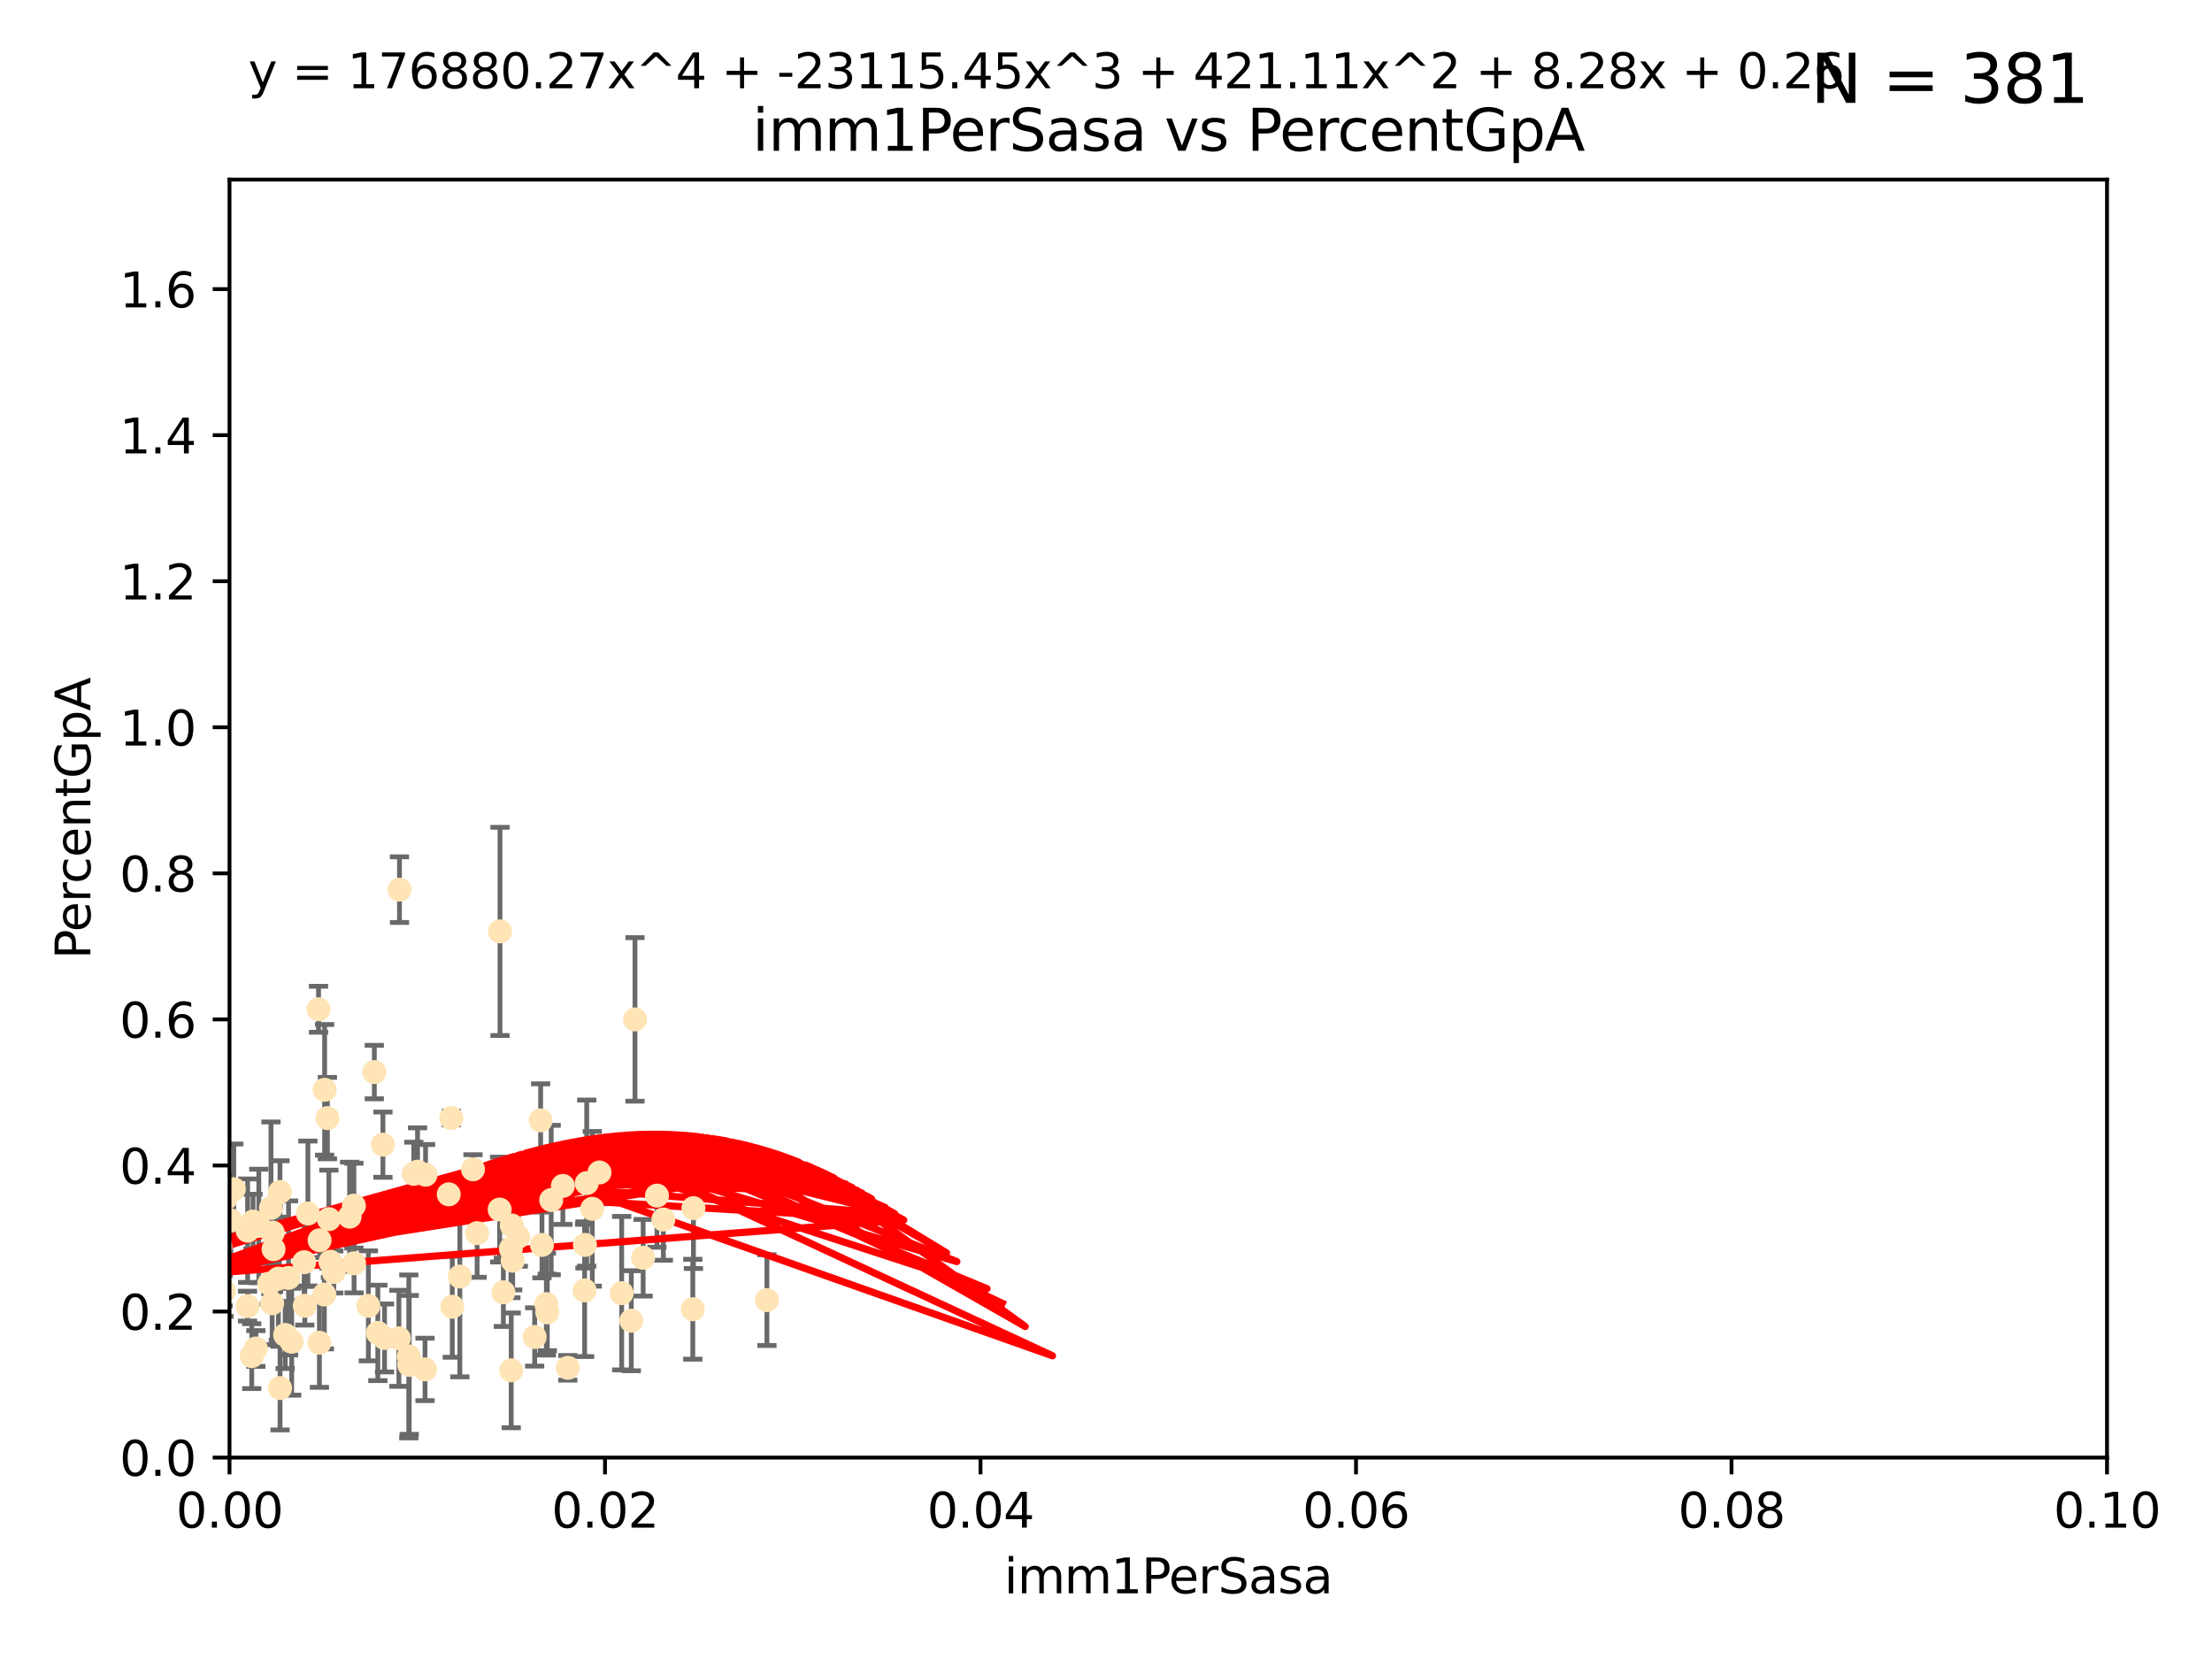 <?xml version="1.0" encoding="utf-8" standalone="no"?>
<!DOCTYPE svg PUBLIC "-//W3C//DTD SVG 1.1//EN"
  "http://www.w3.org/Graphics/SVG/1.1/DTD/svg11.dtd">
<svg xmlns:xlink="http://www.w3.org/1999/xlink" width="460.8pt" height="345.6pt" viewBox="0 0 460.8 345.6" xmlns="http://www.w3.org/2000/svg" version="1.1">
 <defs>
  <style type="text/css">*{stroke-linejoin: round; stroke-linecap: butt}</style>
 </defs>
 <g id="figure_1">
  <g id="patch_1">
   <path d="M 0 345.6 
L 460.8 345.6 
L 460.8 0 
L 0 0 
z
" style="fill: #ffffff"/>
  </g>
  <g id="axes_1">
   <g id="patch_2">
    <path d="M 47.81 303.64 
L 438.93 303.64 
L 438.93 37.411 
L 47.81 37.411 
z
" style="fill: #ffffff"/>
   </g>
   <g id="PathCollection_1">
    <defs>
     <path id="m8cd751b53c" d="M 0 1.118 
C 0.297 1.118 0.581 1 0.791 0.791 
C 1 0.581 1.118 0.297 1.118 0 
C 1.118 -0.297 1 -0.581 0.791 -0.791 
C 0.581 -1 0.297 -1.118 0 -1.118 
C -0.297 -1.118 -0.581 -1 -0.791 -0.791 
C -1 -0.581 -1.118 -0.297 -1.118 0 
C -1.118 0.297 -1 0.581 -0.791 0.791 
C -0.581 1 -0.297 1.118 0 1.118 
z
" style="stroke: #ffe4b5"/>
    </defs>
    <g clip-path="url(#p26c5e9a04a)">
     <use xlink:href="#m8cd751b53c" x="18.35" y="272.213" style="fill: #ffe4b5; stroke: #ffe4b5"/>
     <use xlink:href="#m8cd751b53c" x="52.714" y="254.477" style="fill: #ffe4b5; stroke: #ffe4b5"/>
     <use xlink:href="#m8cd751b53c" x="28.17" y="271.529" style="fill: #ffe4b5; stroke: #ffe4b5"/>
     <use xlink:href="#m8cd751b53c" x="40.749" y="272.259" style="fill: #ffe4b5; stroke: #ffe4b5"/>
     <use xlink:href="#m8cd751b53c" x="53.914" y="255.392" style="fill: #ffe4b5; stroke: #ffe4b5"/>
     <use xlink:href="#m8cd751b53c" x="77.979" y="223.332" style="fill: #ffe4b5; stroke: #ffe4b5"/>
     <use xlink:href="#m8cd751b53c" x="63.365" y="262.939" style="fill: #ffe4b5; stroke: #ffe4b5"/>
     <use xlink:href="#m8cd751b53c" x="66.359" y="210.247" style="fill: #ffe4b5; stroke: #ffe4b5"/>
     <use xlink:href="#m8cd751b53c" x="46.656" y="268.982" style="fill: #ffe4b5; stroke: #ffe4b5"/>
     <use xlink:href="#m8cd751b53c" x="56.986" y="260.23" style="fill: #ffe4b5; stroke: #ffe4b5"/>
     <use xlink:href="#m8cd751b53c" x="51.584" y="256.373" style="fill: #ffe4b5; stroke: #ffe4b5"/>
     <use xlink:href="#m8cd751b53c" x="34.521" y="266.63" style="fill: #ffe4b5; stroke: #ffe4b5"/>
     <use xlink:href="#m8cd751b53c" x="52.442" y="282.507" style="fill: #ffe4b5; stroke: #ffe4b5"/>
     <use xlink:href="#m8cd751b53c" x="56.695" y="271.5" style="fill: #ffe4b5; stroke: #ffe4b5"/>
     <use xlink:href="#m8cd751b53c" x="48.702" y="247.726" style="fill: #ffe4b5; stroke: #ffe4b5"/>
     <use xlink:href="#m8cd751b53c" x="47.077" y="249.587" style="fill: #ffe4b5; stroke: #ffe4b5"/>
     <use xlink:href="#m8cd751b53c" x="59.409" y="278.088" style="fill: #ffe4b5; stroke: #ffe4b5"/>
     <use xlink:href="#m8cd751b53c" x="36.729" y="272.052" style="fill: #ffe4b5; stroke: #ffe4b5"/>
     <use xlink:href="#m8cd751b53c" x="56.081" y="267.404" style="fill: #ffe4b5; stroke: #ffe4b5"/>
     <use xlink:href="#m8cd751b53c" x="13.259" y="282.636" style="fill: #ffe4b5; stroke: #ffe4b5"/>
     <use xlink:href="#m8cd751b53c" x="98.532" y="243.591" style="fill: #ffe4b5; stroke: #ffe4b5"/>
     <use xlink:href="#m8cd751b53c" x="32.779" y="267.001" style="fill: #ffe4b5; stroke: #ffe4b5"/>
     <use xlink:href="#m8cd751b53c" x="51.563" y="272.09" style="fill: #ffe4b5; stroke: #ffe4b5"/>
     <use xlink:href="#m8cd751b53c" x="48.074" y="254.248" style="fill: #ffe4b5; stroke: #ffe4b5"/>
     <use xlink:href="#m8cd751b53c" x="43.111" y="249.396" style="fill: #ffe4b5; stroke: #ffe4b5"/>
     <use xlink:href="#m8cd751b53c" x="19.071" y="255.485" style="fill: #ffe4b5; stroke: #ffe4b5"/>
     <use xlink:href="#m8cd751b53c" x="44.952" y="261.124" style="fill: #ffe4b5; stroke: #ffe4b5"/>
     <use xlink:href="#m8cd751b53c" x="53.299" y="280.92" style="fill: #ffe4b5; stroke: #ffe4b5"/>
     <use xlink:href="#m8cd751b53c" x="26.123" y="242.789" style="fill: #ffe4b5; stroke: #ffe4b5"/>
     <use xlink:href="#m8cd751b53c" x="67.627" y="227.029" style="fill: #ffe4b5; stroke: #ffe4b5"/>
     <use xlink:href="#m8cd751b53c" x="94.028" y="232.904" style="fill: #ffe4b5; stroke: #ffe4b5"/>
     <use xlink:href="#m8cd751b53c" x="43.538" y="268.139" style="fill: #ffe4b5; stroke: #ffe4b5"/>
     <use xlink:href="#m8cd751b53c" x="66.582" y="258.367" style="fill: #ffe4b5; stroke: #ffe4b5"/>
     <use xlink:href="#m8cd751b53c" x="88.648" y="244.711" style="fill: #ffe4b5; stroke: #ffe4b5"/>
     <use xlink:href="#m8cd751b53c" x="73.761" y="263.169" style="fill: #ffe4b5; stroke: #ffe4b5"/>
     <use xlink:href="#m8cd751b53c" x="117.257" y="247.046" style="fill: #ffe4b5; stroke: #ffe4b5"/>
     <use xlink:href="#m8cd751b53c" x="123.38" y="251.816" style="fill: #ffe4b5; stroke: #ffe4b5"/>
     <use xlink:href="#m8cd751b53c" x="93.481" y="248.802" style="fill: #ffe4b5; stroke: #ffe4b5"/>
     <use xlink:href="#m8cd751b53c" x="46.482" y="268.879" style="fill: #ffe4b5; stroke: #ffe4b5"/>
     <use xlink:href="#m8cd751b53c" x="68.202" y="232.921" style="fill: #ffe4b5; stroke: #ffe4b5"/>
     <use xlink:href="#m8cd751b53c" x="94.22" y="272.219" style="fill: #ffe4b5; stroke: #ffe4b5"/>
     <use xlink:href="#m8cd751b53c" x="104.161" y="194.031" style="fill: #ffe4b5; stroke: #ffe4b5"/>
     <use xlink:href="#m8cd751b53c" x="57.994" y="266.352" style="fill: #ffe4b5; stroke: #ffe4b5"/>
     <use xlink:href="#m8cd751b53c" x="68.837" y="262.854" style="fill: #ffe4b5; stroke: #ffe4b5"/>
     <use xlink:href="#m8cd751b53c" x="85.249" y="284.334" style="fill: #ffe4b5; stroke: #ffe4b5"/>
     <use xlink:href="#m8cd751b53c" x="69.533" y="264.976" style="fill: #ffe4b5; stroke: #ffe4b5"/>
     <use xlink:href="#m8cd751b53c" x="78.71" y="277.663" style="fill: #ffe4b5; stroke: #ffe4b5"/>
     <use xlink:href="#m8cd751b53c" x="58.325" y="248.307" style="fill: #ffe4b5; stroke: #ffe4b5"/>
     <use xlink:href="#m8cd751b53c" x="136.859" y="249.069" style="fill: #ffe4b5; stroke: #ffe4b5"/>
     <use xlink:href="#m8cd751b53c" x="80.108" y="278.727" style="fill: #ffe4b5; stroke: #ffe4b5"/>
     <use xlink:href="#m8cd751b53c" x="86.981" y="244.078" style="fill: #ffe4b5; stroke: #ffe4b5"/>
     <use xlink:href="#m8cd751b53c" x="76.739" y="272.033" style="fill: #ffe4b5; stroke: #ffe4b5"/>
     <use xlink:href="#m8cd751b53c" x="41.977" y="252.37" style="fill: #ffe4b5; stroke: #ffe4b5"/>
     <use xlink:href="#m8cd751b53c" x="73.723" y="251.16" style="fill: #ffe4b5; stroke: #ffe4b5"/>
     <use xlink:href="#m8cd751b53c" x="124.879" y="244.243" style="fill: #ffe4b5; stroke: #ffe4b5"/>
     <use xlink:href="#m8cd751b53c" x="67.568" y="269.67" style="fill: #ffe4b5; stroke: #ffe4b5"/>
     <use xlink:href="#m8cd751b53c" x="112.901" y="259.342" style="fill: #ffe4b5; stroke: #ffe4b5"/>
     <use xlink:href="#m8cd751b53c" x="63.496" y="272.009" style="fill: #ffe4b5; stroke: #ffe4b5"/>
     <use xlink:href="#m8cd751b53c" x="79.773" y="238.456" style="fill: #ffe4b5; stroke: #ffe4b5"/>
     <use xlink:href="#m8cd751b53c" x="60.766" y="279.507" style="fill: #ffe4b5; stroke: #ffe4b5"/>
     <use xlink:href="#m8cd751b53c" x="45.533" y="270.097" style="fill: #ffe4b5; stroke: #ffe4b5"/>
     <use xlink:href="#m8cd751b53c" x="68.507" y="253.967" style="fill: #ffe4b5; stroke: #ffe4b5"/>
     <use xlink:href="#m8cd751b53c" x="104.086" y="251.972" style="fill: #ffe4b5; stroke: #ffe4b5"/>
     <use xlink:href="#m8cd751b53c" x="64.142" y="252.79" style="fill: #ffe4b5; stroke: #ffe4b5"/>
     <use xlink:href="#m8cd751b53c" x="56.448" y="251.63" style="fill: #ffe4b5; stroke: #ffe4b5"/>
     <use xlink:href="#m8cd751b53c" x="111.383" y="278.511" style="fill: #ffe4b5; stroke: #ffe4b5"/>
     <use xlink:href="#m8cd751b53c" x="83.22" y="185.331" style="fill: #ffe4b5; stroke: #ffe4b5"/>
     <use xlink:href="#m8cd751b53c" x="86.194" y="244.533" style="fill: #ffe4b5; stroke: #ffe4b5"/>
     <use xlink:href="#m8cd751b53c" x="114.011" y="273.392" style="fill: #ffe4b5; stroke: #ffe4b5"/>
     <use xlink:href="#m8cd751b53c" x="60.115" y="266.203" style="fill: #ffe4b5; stroke: #ffe4b5"/>
     <use xlink:href="#m8cd751b53c" x="88.539" y="285.272" style="fill: #ffe4b5; stroke: #ffe4b5"/>
     <use xlink:href="#m8cd751b53c" x="106.8" y="262.634" style="fill: #ffe4b5; stroke: #ffe4b5"/>
     <use xlink:href="#m8cd751b53c" x="112.622" y="233.399" style="fill: #ffe4b5; stroke: #ffe4b5"/>
     <use xlink:href="#m8cd751b53c" x="144.455" y="251.681" style="fill: #ffe4b5; stroke: #ffe4b5"/>
     <use xlink:href="#m8cd751b53c" x="106.619" y="255.289" style="fill: #ffe4b5; stroke: #ffe4b5"/>
     <use xlink:href="#m8cd751b53c" x="58.338" y="289.164" style="fill: #ffe4b5; stroke: #ffe4b5"/>
     <use xlink:href="#m8cd751b53c" x="107.964" y="257.663" style="fill: #ffe4b5; stroke: #ffe4b5"/>
     <use xlink:href="#m8cd751b53c" x="106.496" y="285.464" style="fill: #ffe4b5; stroke: #ffe4b5"/>
     <use xlink:href="#m8cd751b53c" x="95.795" y="265.929" style="fill: #ffe4b5; stroke: #ffe4b5"/>
     <use xlink:href="#m8cd751b53c" x="72.834" y="253.459" style="fill: #ffe4b5; stroke: #ffe4b5"/>
     <use xlink:href="#m8cd751b53c" x="118.284" y="284.942" style="fill: #ffe4b5; stroke: #ffe4b5"/>
     <use xlink:href="#m8cd751b53c" x="129.51" y="269.39" style="fill: #ffe4b5; stroke: #ffe4b5"/>
     <use xlink:href="#m8cd751b53c" x="106.426" y="260.126" style="fill: #ffe4b5; stroke: #ffe4b5"/>
     <use xlink:href="#m8cd751b53c" x="114.825" y="249.989" style="fill: #ffe4b5; stroke: #ffe4b5"/>
     <use xlink:href="#m8cd751b53c" x="122.223" y="246.465" style="fill: #ffe4b5; stroke: #ffe4b5"/>
     <use xlink:href="#m8cd751b53c" x="85.164" y="282.566" style="fill: #ffe4b5; stroke: #ffe4b5"/>
     <use xlink:href="#m8cd751b53c" x="104.864" y="269.212" style="fill: #ffe4b5; stroke: #ffe4b5"/>
     <use xlink:href="#m8cd751b53c" x="121.859" y="259.339" style="fill: #ffe4b5; stroke: #ffe4b5"/>
     <use xlink:href="#m8cd751b53c" x="45.908" y="259.664" style="fill: #ffe4b5; stroke: #ffe4b5"/>
     <use xlink:href="#m8cd751b53c" x="99.391" y="256.89" style="fill: #ffe4b5; stroke: #ffe4b5"/>
     <use xlink:href="#m8cd751b53c" x="56.834" y="256.789" style="fill: #ffe4b5; stroke: #ffe4b5"/>
     <use xlink:href="#m8cd751b53c" x="132.28" y="212.364" style="fill: #ffe4b5; stroke: #ffe4b5"/>
     <use xlink:href="#m8cd751b53c" x="133.981" y="262.015" style="fill: #ffe4b5; stroke: #ffe4b5"/>
     <use xlink:href="#m8cd751b53c" x="66.541" y="279.718" style="fill: #ffe4b5; stroke: #ffe4b5"/>
     <use xlink:href="#m8cd751b53c" x="83.096" y="278.795" style="fill: #ffe4b5; stroke: #ffe4b5"/>
     <use xlink:href="#m8cd751b53c" x="113.821" y="271.673" style="fill: #ffe4b5; stroke: #ffe4b5"/>
     <use xlink:href="#m8cd751b53c" x="159.762" y="270.842" style="fill: #ffe4b5; stroke: #ffe4b5"/>
     <use xlink:href="#m8cd751b53c" x="35.41" y="276.774" style="fill: #ffe4b5; stroke: #ffe4b5"/>
     <use xlink:href="#m8cd751b53c" x="121.789" y="268.817" style="fill: #ffe4b5; stroke: #ffe4b5"/>
     <use xlink:href="#m8cd751b53c" x="138.191" y="254.044" style="fill: #ffe4b5; stroke: #ffe4b5"/>
     <use xlink:href="#m8cd751b53c" x="144.323" y="272.737" style="fill: #ffe4b5; stroke: #ffe4b5"/>
     <use xlink:href="#m8cd751b53c" x="131.509" y="275.132" style="fill: #ffe4b5; stroke: #ffe4b5"/>
    </g>
   </g>
   <g id="matplotlib.axis_1">
    <g id="xtick_1">
     <g id="line2d_1">
      <defs>
       <path id="m1a98152f4a" d="M 0 0 
L 0 3.5 
" style="stroke: #000000; stroke-width: 0.8"/>
      </defs>
      <g>
       <use xlink:href="#m1a98152f4a" x="47.81" y="303.64" style="stroke: #000000; stroke-width: 0.8"/>
      </g>
     </g>
     <g id="text_1">
      <!-- 0.00 -->
      <g transform="translate(36.677 318.238)scale(0.1 -0.1)">
       <defs>
        <path id="DejaVuSans-30" d="M 2034 4250 
Q 1547 4250 1301 3770 
Q 1056 3291 1056 2328 
Q 1056 1369 1301 889 
Q 1547 409 2034 409 
Q 2525 409 2770 889 
Q 3016 1369 3016 2328 
Q 3016 3291 2770 3770 
Q 2525 4250 2034 4250 
z
M 2034 4750 
Q 2819 4750 3233 4129 
Q 3647 3509 3647 2328 
Q 3647 1150 3233 529 
Q 2819 -91 2034 -91 
Q 1250 -91 836 529 
Q 422 1150 422 2328 
Q 422 3509 836 4129 
Q 1250 4750 2034 4750 
z
" transform="scale(0.016)"/>
        <path id="DejaVuSans-2e" d="M 684 794 
L 1344 794 
L 1344 0 
L 684 0 
L 684 794 
z
" transform="scale(0.016)"/>
       </defs>
       <use xlink:href="#DejaVuSans-30"/>
       <use xlink:href="#DejaVuSans-2e" x="63.623"/>
       <use xlink:href="#DejaVuSans-30" x="95.41"/>
       <use xlink:href="#DejaVuSans-30" x="159.033"/>
      </g>
     </g>
    </g>
    <g id="xtick_2">
     <g id="line2d_2">
      <g>
       <use xlink:href="#m1a98152f4a" x="126.034" y="303.64" style="stroke: #000000; stroke-width: 0.8"/>
      </g>
     </g>
     <g id="text_2">
      <!-- 0.02 -->
      <g transform="translate(114.901 318.238)scale(0.1 -0.1)">
       <defs>
        <path id="DejaVuSans-32" d="M 1228 531 
L 3431 531 
L 3431 0 
L 469 0 
L 469 531 
Q 828 903 1448 1529 
Q 2069 2156 2228 2338 
Q 2531 2678 2651 2914 
Q 2772 3150 2772 3378 
Q 2772 3750 2511 3984 
Q 2250 4219 1831 4219 
Q 1534 4219 1204 4116 
Q 875 4013 500 3803 
L 500 4441 
Q 881 4594 1212 4672 
Q 1544 4750 1819 4750 
Q 2544 4750 2975 4387 
Q 3406 4025 3406 3419 
Q 3406 3131 3298 2873 
Q 3191 2616 2906 2266 
Q 2828 2175 2409 1742 
Q 1991 1309 1228 531 
z
" transform="scale(0.016)"/>
       </defs>
       <use xlink:href="#DejaVuSans-30"/>
       <use xlink:href="#DejaVuSans-2e" x="63.623"/>
       <use xlink:href="#DejaVuSans-30" x="95.41"/>
       <use xlink:href="#DejaVuSans-32" x="159.033"/>
      </g>
     </g>
    </g>
    <g id="xtick_3">
     <g id="line2d_3">
      <g>
       <use xlink:href="#m1a98152f4a" x="204.258" y="303.64" style="stroke: #000000; stroke-width: 0.8"/>
      </g>
     </g>
     <g id="text_3">
      <!-- 0.04 -->
      <g transform="translate(193.125 318.238)scale(0.1 -0.1)">
       <defs>
        <path id="DejaVuSans-34" d="M 2419 4116 
L 825 1625 
L 2419 1625 
L 2419 4116 
z
M 2253 4666 
L 3047 4666 
L 3047 1625 
L 3713 1625 
L 3713 1100 
L 3047 1100 
L 3047 0 
L 2419 0 
L 2419 1100 
L 313 1100 
L 313 1709 
L 2253 4666 
z
" transform="scale(0.016)"/>
       </defs>
       <use xlink:href="#DejaVuSans-30"/>
       <use xlink:href="#DejaVuSans-2e" x="63.623"/>
       <use xlink:href="#DejaVuSans-30" x="95.41"/>
       <use xlink:href="#DejaVuSans-34" x="159.033"/>
      </g>
     </g>
    </g>
    <g id="xtick_4">
     <g id="line2d_4">
      <g>
       <use xlink:href="#m1a98152f4a" x="282.482" y="303.64" style="stroke: #000000; stroke-width: 0.8"/>
      </g>
     </g>
     <g id="text_4">
      <!-- 0.06 -->
      <g transform="translate(271.349 318.238)scale(0.1 -0.1)">
       <defs>
        <path id="DejaVuSans-36" d="M 2113 2584 
Q 1688 2584 1439 2293 
Q 1191 2003 1191 1497 
Q 1191 994 1439 701 
Q 1688 409 2113 409 
Q 2538 409 2786 701 
Q 3034 994 3034 1497 
Q 3034 2003 2786 2293 
Q 2538 2584 2113 2584 
z
M 3366 4563 
L 3366 3988 
Q 3128 4100 2886 4159 
Q 2644 4219 2406 4219 
Q 1781 4219 1451 3797 
Q 1122 3375 1075 2522 
Q 1259 2794 1537 2939 
Q 1816 3084 2150 3084 
Q 2853 3084 3261 2657 
Q 3669 2231 3669 1497 
Q 3669 778 3244 343 
Q 2819 -91 2113 -91 
Q 1303 -91 875 529 
Q 447 1150 447 2328 
Q 447 3434 972 4092 
Q 1497 4750 2381 4750 
Q 2619 4750 2861 4703 
Q 3103 4656 3366 4563 
z
" transform="scale(0.016)"/>
       </defs>
       <use xlink:href="#DejaVuSans-30"/>
       <use xlink:href="#DejaVuSans-2e" x="63.623"/>
       <use xlink:href="#DejaVuSans-30" x="95.41"/>
       <use xlink:href="#DejaVuSans-36" x="159.033"/>
      </g>
     </g>
    </g>
    <g id="xtick_5">
     <g id="line2d_5">
      <g>
       <use xlink:href="#m1a98152f4a" x="360.706" y="303.64" style="stroke: #000000; stroke-width: 0.8"/>
      </g>
     </g>
     <g id="text_5">
      <!-- 0.08 -->
      <g transform="translate(349.573 318.238)scale(0.1 -0.1)">
       <defs>
        <path id="DejaVuSans-38" d="M 2034 2216 
Q 1584 2216 1326 1975 
Q 1069 1734 1069 1313 
Q 1069 891 1326 650 
Q 1584 409 2034 409 
Q 2484 409 2743 651 
Q 3003 894 3003 1313 
Q 3003 1734 2745 1975 
Q 2488 2216 2034 2216 
z
M 1403 2484 
Q 997 2584 770 2862 
Q 544 3141 544 3541 
Q 544 4100 942 4425 
Q 1341 4750 2034 4750 
Q 2731 4750 3128 4425 
Q 3525 4100 3525 3541 
Q 3525 3141 3298 2862 
Q 3072 2584 2669 2484 
Q 3125 2378 3379 2068 
Q 3634 1759 3634 1313 
Q 3634 634 3220 271 
Q 2806 -91 2034 -91 
Q 1263 -91 848 271 
Q 434 634 434 1313 
Q 434 1759 690 2068 
Q 947 2378 1403 2484 
z
M 1172 3481 
Q 1172 3119 1398 2916 
Q 1625 2713 2034 2713 
Q 2441 2713 2670 2916 
Q 2900 3119 2900 3481 
Q 2900 3844 2670 4047 
Q 2441 4250 2034 4250 
Q 1625 4250 1398 4047 
Q 1172 3844 1172 3481 
z
" transform="scale(0.016)"/>
       </defs>
       <use xlink:href="#DejaVuSans-30"/>
       <use xlink:href="#DejaVuSans-2e" x="63.623"/>
       <use xlink:href="#DejaVuSans-30" x="95.41"/>
       <use xlink:href="#DejaVuSans-38" x="159.033"/>
      </g>
     </g>
    </g>
    <g id="xtick_6">
     <g id="line2d_6">
      <g>
       <use xlink:href="#m1a98152f4a" x="438.93" y="303.64" style="stroke: #000000; stroke-width: 0.8"/>
      </g>
     </g>
     <g id="text_6">
      <!-- 0.10 -->
      <g transform="translate(427.797 318.238)scale(0.1 -0.1)">
       <defs>
        <path id="DejaVuSans-31" d="M 794 531 
L 1825 531 
L 1825 4091 
L 703 3866 
L 703 4441 
L 1819 4666 
L 2450 4666 
L 2450 531 
L 3481 531 
L 3481 0 
L 794 0 
L 794 531 
z
" transform="scale(0.016)"/>
       </defs>
       <use xlink:href="#DejaVuSans-30"/>
       <use xlink:href="#DejaVuSans-2e" x="63.623"/>
       <use xlink:href="#DejaVuSans-31" x="95.41"/>
       <use xlink:href="#DejaVuSans-30" x="159.033"/>
      </g>
     </g>
    </g>
    <g id="text_7">
     <!-- imm1PerSasa -->
     <g transform="translate(209.186 331.917)scale(0.1 -0.1)">
      <defs>
       <path id="DejaVuSans-69" d="M 603 3500 
L 1178 3500 
L 1178 0 
L 603 0 
L 603 3500 
z
M 603 4863 
L 1178 4863 
L 1178 4134 
L 603 4134 
L 603 4863 
z
" transform="scale(0.016)"/>
       <path id="DejaVuSans-6d" d="M 3328 2828 
Q 3544 3216 3844 3400 
Q 4144 3584 4550 3584 
Q 5097 3584 5394 3201 
Q 5691 2819 5691 2113 
L 5691 0 
L 5113 0 
L 5113 2094 
Q 5113 2597 4934 2840 
Q 4756 3084 4391 3084 
Q 3944 3084 3684 2787 
Q 3425 2491 3425 1978 
L 3425 0 
L 2847 0 
L 2847 2094 
Q 2847 2600 2669 2842 
Q 2491 3084 2119 3084 
Q 1678 3084 1418 2786 
Q 1159 2488 1159 1978 
L 1159 0 
L 581 0 
L 581 3500 
L 1159 3500 
L 1159 2956 
Q 1356 3278 1631 3431 
Q 1906 3584 2284 3584 
Q 2666 3584 2933 3390 
Q 3200 3197 3328 2828 
z
" transform="scale(0.016)"/>
       <path id="DejaVuSans-50" d="M 1259 4147 
L 1259 2394 
L 2053 2394 
Q 2494 2394 2734 2622 
Q 2975 2850 2975 3272 
Q 2975 3691 2734 3919 
Q 2494 4147 2053 4147 
L 1259 4147 
z
M 628 4666 
L 2053 4666 
Q 2838 4666 3239 4311 
Q 3641 3956 3641 3272 
Q 3641 2581 3239 2228 
Q 2838 1875 2053 1875 
L 1259 1875 
L 1259 0 
L 628 0 
L 628 4666 
z
" transform="scale(0.016)"/>
       <path id="DejaVuSans-65" d="M 3597 1894 
L 3597 1613 
L 953 1613 
Q 991 1019 1311 708 
Q 1631 397 2203 397 
Q 2534 397 2845 478 
Q 3156 559 3463 722 
L 3463 178 
Q 3153 47 2828 -22 
Q 2503 -91 2169 -91 
Q 1331 -91 842 396 
Q 353 884 353 1716 
Q 353 2575 817 3079 
Q 1281 3584 2069 3584 
Q 2775 3584 3186 3129 
Q 3597 2675 3597 1894 
z
M 3022 2063 
Q 3016 2534 2758 2815 
Q 2500 3097 2075 3097 
Q 1594 3097 1305 2825 
Q 1016 2553 972 2059 
L 3022 2063 
z
" transform="scale(0.016)"/>
       <path id="DejaVuSans-72" d="M 2631 2963 
Q 2534 3019 2420 3045 
Q 2306 3072 2169 3072 
Q 1681 3072 1420 2755 
Q 1159 2438 1159 1844 
L 1159 0 
L 581 0 
L 581 3500 
L 1159 3500 
L 1159 2956 
Q 1341 3275 1631 3429 
Q 1922 3584 2338 3584 
Q 2397 3584 2469 3576 
Q 2541 3569 2628 3553 
L 2631 2963 
z
" transform="scale(0.016)"/>
       <path id="DejaVuSans-53" d="M 3425 4513 
L 3425 3897 
Q 3066 4069 2747 4153 
Q 2428 4238 2131 4238 
Q 1616 4238 1336 4038 
Q 1056 3838 1056 3469 
Q 1056 3159 1242 3001 
Q 1428 2844 1947 2747 
L 2328 2669 
Q 3034 2534 3370 2195 
Q 3706 1856 3706 1288 
Q 3706 609 3251 259 
Q 2797 -91 1919 -91 
Q 1588 -91 1214 -16 
Q 841 59 441 206 
L 441 856 
Q 825 641 1194 531 
Q 1563 422 1919 422 
Q 2459 422 2753 634 
Q 3047 847 3047 1241 
Q 3047 1584 2836 1778 
Q 2625 1972 2144 2069 
L 1759 2144 
Q 1053 2284 737 2584 
Q 422 2884 422 3419 
Q 422 4038 858 4394 
Q 1294 4750 2059 4750 
Q 2388 4750 2728 4690 
Q 3069 4631 3425 4513 
z
" transform="scale(0.016)"/>
       <path id="DejaVuSans-61" d="M 2194 1759 
Q 1497 1759 1228 1600 
Q 959 1441 959 1056 
Q 959 750 1161 570 
Q 1363 391 1709 391 
Q 2188 391 2477 730 
Q 2766 1069 2766 1631 
L 2766 1759 
L 2194 1759 
z
M 3341 1997 
L 3341 0 
L 2766 0 
L 2766 531 
Q 2569 213 2275 61 
Q 1981 -91 1556 -91 
Q 1019 -91 701 211 
Q 384 513 384 1019 
Q 384 1609 779 1909 
Q 1175 2209 1959 2209 
L 2766 2209 
L 2766 2266 
Q 2766 2663 2505 2880 
Q 2244 3097 1772 3097 
Q 1472 3097 1187 3025 
Q 903 2953 641 2809 
L 641 3341 
Q 956 3463 1253 3523 
Q 1550 3584 1831 3584 
Q 2591 3584 2966 3190 
Q 3341 2797 3341 1997 
z
" transform="scale(0.016)"/>
       <path id="DejaVuSans-73" d="M 2834 3397 
L 2834 2853 
Q 2591 2978 2328 3040 
Q 2066 3103 1784 3103 
Q 1356 3103 1142 2972 
Q 928 2841 928 2578 
Q 928 2378 1081 2264 
Q 1234 2150 1697 2047 
L 1894 2003 
Q 2506 1872 2764 1633 
Q 3022 1394 3022 966 
Q 3022 478 2636 193 
Q 2250 -91 1575 -91 
Q 1294 -91 989 -36 
Q 684 19 347 128 
L 347 722 
Q 666 556 975 473 
Q 1284 391 1588 391 
Q 1994 391 2212 530 
Q 2431 669 2431 922 
Q 2431 1156 2273 1281 
Q 2116 1406 1581 1522 
L 1381 1569 
Q 847 1681 609 1914 
Q 372 2147 372 2553 
Q 372 3047 722 3315 
Q 1072 3584 1716 3584 
Q 2034 3584 2315 3537 
Q 2597 3491 2834 3397 
z
" transform="scale(0.016)"/>
      </defs>
      <use xlink:href="#DejaVuSans-69"/>
      <use xlink:href="#DejaVuSans-6d" x="27.783"/>
      <use xlink:href="#DejaVuSans-6d" x="125.195"/>
      <use xlink:href="#DejaVuSans-31" x="222.607"/>
      <use xlink:href="#DejaVuSans-50" x="286.23"/>
      <use xlink:href="#DejaVuSans-65" x="342.908"/>
      <use xlink:href="#DejaVuSans-72" x="404.432"/>
      <use xlink:href="#DejaVuSans-53" x="445.545"/>
      <use xlink:href="#DejaVuSans-61" x="509.021"/>
      <use xlink:href="#DejaVuSans-73" x="570.301"/>
      <use xlink:href="#DejaVuSans-61" x="622.4"/>
     </g>
    </g>
   </g>
   <g id="matplotlib.axis_2">
    <g id="ytick_1">
     <g id="line2d_7">
      <defs>
       <path id="m278708a3f2" d="M 0 0 
L -3.5 0 
" style="stroke: #000000; stroke-width: 0.8"/>
      </defs>
      <g>
       <use xlink:href="#m278708a3f2" x="47.81" y="303.64" style="stroke: #000000; stroke-width: 0.8"/>
      </g>
     </g>
     <g id="text_8">
      <!-- 0.0 -->
      <g transform="translate(24.907 307.439)scale(0.1 -0.1)">
       <use xlink:href="#DejaVuSans-30"/>
       <use xlink:href="#DejaVuSans-2e" x="63.623"/>
       <use xlink:href="#DejaVuSans-30" x="95.41"/>
      </g>
     </g>
    </g>
    <g id="ytick_2">
     <g id="line2d_8">
      <g>
       <use xlink:href="#m278708a3f2" x="47.81" y="273.214" style="stroke: #000000; stroke-width: 0.8"/>
      </g>
     </g>
     <g id="text_9">
      <!-- 0.2 -->
      <g transform="translate(24.907 277.013)scale(0.1 -0.1)">
       <use xlink:href="#DejaVuSans-30"/>
       <use xlink:href="#DejaVuSans-2e" x="63.623"/>
       <use xlink:href="#DejaVuSans-32" x="95.41"/>
      </g>
     </g>
    </g>
    <g id="ytick_3">
     <g id="line2d_9">
      <g>
       <use xlink:href="#m278708a3f2" x="47.81" y="242.788" style="stroke: #000000; stroke-width: 0.8"/>
      </g>
     </g>
     <g id="text_10">
      <!-- 0.4 -->
      <g transform="translate(24.907 246.587)scale(0.1 -0.1)">
       <use xlink:href="#DejaVuSans-30"/>
       <use xlink:href="#DejaVuSans-2e" x="63.623"/>
       <use xlink:href="#DejaVuSans-34" x="95.41"/>
      </g>
     </g>
    </g>
    <g id="ytick_4">
     <g id="line2d_10">
      <g>
       <use xlink:href="#m278708a3f2" x="47.81" y="212.362" style="stroke: #000000; stroke-width: 0.8"/>
      </g>
     </g>
     <g id="text_11">
      <!-- 0.6 -->
      <g transform="translate(24.907 216.161)scale(0.1 -0.1)">
       <use xlink:href="#DejaVuSans-30"/>
       <use xlink:href="#DejaVuSans-2e" x="63.623"/>
       <use xlink:href="#DejaVuSans-36" x="95.41"/>
      </g>
     </g>
    </g>
    <g id="ytick_5">
     <g id="line2d_11">
      <g>
       <use xlink:href="#m278708a3f2" x="47.81" y="181.935" style="stroke: #000000; stroke-width: 0.8"/>
      </g>
     </g>
     <g id="text_12">
      <!-- 0.8 -->
      <g transform="translate(24.907 185.735)scale(0.1 -0.1)">
       <use xlink:href="#DejaVuSans-30"/>
       <use xlink:href="#DejaVuSans-2e" x="63.623"/>
       <use xlink:href="#DejaVuSans-38" x="95.41"/>
      </g>
     </g>
    </g>
    <g id="ytick_6">
     <g id="line2d_12">
      <g>
       <use xlink:href="#m278708a3f2" x="47.81" y="151.509" style="stroke: #000000; stroke-width: 0.8"/>
      </g>
     </g>
     <g id="text_13">
      <!-- 1.0 -->
      <g transform="translate(24.907 155.308)scale(0.1 -0.1)">
       <use xlink:href="#DejaVuSans-31"/>
       <use xlink:href="#DejaVuSans-2e" x="63.623"/>
       <use xlink:href="#DejaVuSans-30" x="95.41"/>
      </g>
     </g>
    </g>
    <g id="ytick_7">
     <g id="line2d_13">
      <g>
       <use xlink:href="#m278708a3f2" x="47.81" y="121.083" style="stroke: #000000; stroke-width: 0.8"/>
      </g>
     </g>
     <g id="text_14">
      <!-- 1.2 -->
      <g transform="translate(24.907 124.882)scale(0.1 -0.1)">
       <use xlink:href="#DejaVuSans-31"/>
       <use xlink:href="#DejaVuSans-2e" x="63.623"/>
       <use xlink:href="#DejaVuSans-32" x="95.41"/>
      </g>
     </g>
    </g>
    <g id="ytick_8">
     <g id="line2d_14">
      <g>
       <use xlink:href="#m278708a3f2" x="47.81" y="90.657" style="stroke: #000000; stroke-width: 0.8"/>
      </g>
     </g>
     <g id="text_15">
      <!-- 1.4 -->
      <g transform="translate(24.907 94.456)scale(0.1 -0.1)">
       <use xlink:href="#DejaVuSans-31"/>
       <use xlink:href="#DejaVuSans-2e" x="63.623"/>
       <use xlink:href="#DejaVuSans-34" x="95.41"/>
      </g>
     </g>
    </g>
    <g id="ytick_9">
     <g id="line2d_15">
      <g>
       <use xlink:href="#m278708a3f2" x="47.81" y="60.231" style="stroke: #000000; stroke-width: 0.8"/>
      </g>
     </g>
     <g id="text_16">
      <!-- 1.6 -->
      <g transform="translate(24.907 64.03)scale(0.1 -0.1)">
       <use xlink:href="#DejaVuSans-31"/>
       <use xlink:href="#DejaVuSans-2e" x="63.623"/>
       <use xlink:href="#DejaVuSans-36" x="95.41"/>
      </g>
     </g>
    </g>
    <g id="text_17">
     <!-- PercentGpA -->
     <g transform="translate(18.827 199.802)rotate(-90)scale(0.1 -0.1)">
      <defs>
       <path id="DejaVuSans-63" d="M 3122 3366 
L 3122 2828 
Q 2878 2963 2633 3030 
Q 2388 3097 2138 3097 
Q 1578 3097 1268 2742 
Q 959 2388 959 1747 
Q 959 1106 1268 751 
Q 1578 397 2138 397 
Q 2388 397 2633 464 
Q 2878 531 3122 666 
L 3122 134 
Q 2881 22 2623 -34 
Q 2366 -91 2075 -91 
Q 1284 -91 818 406 
Q 353 903 353 1747 
Q 353 2603 823 3093 
Q 1294 3584 2113 3584 
Q 2378 3584 2631 3529 
Q 2884 3475 3122 3366 
z
" transform="scale(0.016)"/>
       <path id="DejaVuSans-6e" d="M 3513 2113 
L 3513 0 
L 2938 0 
L 2938 2094 
Q 2938 2591 2744 2837 
Q 2550 3084 2163 3084 
Q 1697 3084 1428 2787 
Q 1159 2491 1159 1978 
L 1159 0 
L 581 0 
L 581 3500 
L 1159 3500 
L 1159 2956 
Q 1366 3272 1645 3428 
Q 1925 3584 2291 3584 
Q 2894 3584 3203 3211 
Q 3513 2838 3513 2113 
z
" transform="scale(0.016)"/>
       <path id="DejaVuSans-74" d="M 1172 4494 
L 1172 3500 
L 2356 3500 
L 2356 3053 
L 1172 3053 
L 1172 1153 
Q 1172 725 1289 603 
Q 1406 481 1766 481 
L 2356 481 
L 2356 0 
L 1766 0 
Q 1100 0 847 248 
Q 594 497 594 1153 
L 594 3053 
L 172 3053 
L 172 3500 
L 594 3500 
L 594 4494 
L 1172 4494 
z
" transform="scale(0.016)"/>
       <path id="DejaVuSans-47" d="M 3809 666 
L 3809 1919 
L 2778 1919 
L 2778 2438 
L 4434 2438 
L 4434 434 
Q 4069 175 3628 42 
Q 3188 -91 2688 -91 
Q 1594 -91 976 548 
Q 359 1188 359 2328 
Q 359 3472 976 4111 
Q 1594 4750 2688 4750 
Q 3144 4750 3555 4637 
Q 3966 4525 4313 4306 
L 4313 3634 
Q 3963 3931 3569 4081 
Q 3175 4231 2741 4231 
Q 1884 4231 1454 3753 
Q 1025 3275 1025 2328 
Q 1025 1384 1454 906 
Q 1884 428 2741 428 
Q 3075 428 3337 486 
Q 3600 544 3809 666 
z
" transform="scale(0.016)"/>
       <path id="DejaVuSans-70" d="M 1159 525 
L 1159 -1331 
L 581 -1331 
L 581 3500 
L 1159 3500 
L 1159 2969 
Q 1341 3281 1617 3432 
Q 1894 3584 2278 3584 
Q 2916 3584 3314 3078 
Q 3713 2572 3713 1747 
Q 3713 922 3314 415 
Q 2916 -91 2278 -91 
Q 1894 -91 1617 61 
Q 1341 213 1159 525 
z
M 3116 1747 
Q 3116 2381 2855 2742 
Q 2594 3103 2138 3103 
Q 1681 3103 1420 2742 
Q 1159 2381 1159 1747 
Q 1159 1113 1420 752 
Q 1681 391 2138 391 
Q 2594 391 2855 752 
Q 3116 1113 3116 1747 
z
" transform="scale(0.016)"/>
       <path id="DejaVuSans-41" d="M 2188 4044 
L 1331 1722 
L 3047 1722 
L 2188 4044 
z
M 1831 4666 
L 2547 4666 
L 4325 0 
L 3669 0 
L 3244 1197 
L 1141 1197 
L 716 0 
L 50 0 
L 1831 4666 
z
" transform="scale(0.016)"/>
      </defs>
      <use xlink:href="#DejaVuSans-50"/>
      <use xlink:href="#DejaVuSans-65" x="56.678"/>
      <use xlink:href="#DejaVuSans-72" x="118.201"/>
      <use xlink:href="#DejaVuSans-63" x="157.064"/>
      <use xlink:href="#DejaVuSans-65" x="212.045"/>
      <use xlink:href="#DejaVuSans-6e" x="273.568"/>
      <use xlink:href="#DejaVuSans-74" x="336.947"/>
      <use xlink:href="#DejaVuSans-47" x="376.156"/>
      <use xlink:href="#DejaVuSans-70" x="453.646"/>
      <use xlink:href="#DejaVuSans-41" x="517.123"/>
     </g>
    </g>
   </g>
   <g id="LineCollection_1">
    <path d="M 18.35 282.308 
L 18.35 262.119 
" clip-path="url(#p26c5e9a04a)" style="fill: none; stroke: #696969"/>
    <path d="M 52.714 260.181 
L 52.714 248.773 
" clip-path="url(#p26c5e9a04a)" style="fill: none; stroke: #696969"/>
    <path d="M 28.17 284.435 
L 28.17 258.624 
" clip-path="url(#p26c5e9a04a)" style="fill: none; stroke: #696969"/>
    <path d="M 40.749 288.87 
L 40.749 255.647 
" clip-path="url(#p26c5e9a04a)" style="fill: none; stroke: #696969"/>
    <path d="M 53.914 267.217 
L 53.914 243.567 
" clip-path="url(#p26c5e9a04a)" style="fill: none; stroke: #696969"/>
    <path d="M 77.979 228.9 
L 77.979 217.765 
" clip-path="url(#p26c5e9a04a)" style="fill: none; stroke: #696969"/>
    <path d="M 63.365 270.996 
L 63.365 254.883 
" clip-path="url(#p26c5e9a04a)" style="fill: none; stroke: #696969"/>
    <path d="M 66.359 215.032 
L 66.359 205.463 
" clip-path="url(#p26c5e9a04a)" style="fill: none; stroke: #696969"/>
    <path d="M 46.656 274.229 
L 46.656 263.735 
" clip-path="url(#p26c5e9a04a)" style="fill: none; stroke: #696969"/>
    <path d="M 56.986 269.044 
L 56.986 251.416 
" clip-path="url(#p26c5e9a04a)" style="fill: none; stroke: #696969"/>
    <path d="M 51.584 267.151 
L 51.584 245.596 
" clip-path="url(#p26c5e9a04a)" style="fill: none; stroke: #696969"/>
    <path d="M 34.521 279.61 
L 34.521 253.65 
" clip-path="url(#p26c5e9a04a)" style="fill: none; stroke: #696969"/>
    <path d="M 52.442 289.267 
L 52.442 275.747 
" clip-path="url(#p26c5e9a04a)" style="fill: none; stroke: #696969"/>
    <path d="M 56.695 280.129 
L 56.695 262.872 
" clip-path="url(#p26c5e9a04a)" style="fill: none; stroke: #696969"/>
    <path d="M 48.702 257.133 
L 48.702 238.318 
" clip-path="url(#p26c5e9a04a)" style="fill: none; stroke: #696969"/>
    <path d="M 47.077 254.283 
L 47.077 244.892 
" clip-path="url(#p26c5e9a04a)" style="fill: none; stroke: #696969"/>
    <path d="M 59.409 285.087 
L 59.409 271.09 
" clip-path="url(#p26c5e9a04a)" style="fill: none; stroke: #696969"/>
    <path d="M 36.729 277.492 
L 36.729 266.613 
" clip-path="url(#p26c5e9a04a)" style="fill: none; stroke: #696969"/>
    <path d="M 56.081 271.655 
L 56.081 263.154 
" clip-path="url(#p26c5e9a04a)" style="fill: none; stroke: #696969"/>
    <path d="M 13.259 288.537 
L 13.259 276.736 
" clip-path="url(#p26c5e9a04a)" style="fill: none; stroke: #696969"/>
    <path d="M 98.532 246.637 
L 98.532 240.546 
" clip-path="url(#p26c5e9a04a)" style="fill: none; stroke: #696969"/>
    <path d="M 32.779 270.771 
L 32.779 263.231 
" clip-path="url(#p26c5e9a04a)" style="fill: none; stroke: #696969"/>
    <path d="M 51.563 275.194 
L 51.563 268.985 
" clip-path="url(#p26c5e9a04a)" style="fill: none; stroke: #696969"/>
    <path d="M 48.074 261.487 
L 48.074 247.01 
" clip-path="url(#p26c5e9a04a)" style="fill: none; stroke: #696969"/>
    <path d="M 43.111 256.046 
L 43.111 242.746 
" clip-path="url(#p26c5e9a04a)" style="fill: none; stroke: #696969"/>
    <path d="M 19.071 263.195 
L 19.071 247.776 
" clip-path="url(#p26c5e9a04a)" style="fill: none; stroke: #696969"/>
    <path d="M 44.952 270.404 
L 44.952 251.843 
" clip-path="url(#p26c5e9a04a)" style="fill: none; stroke: #696969"/>
    <path d="M 53.299 284.646 
L 53.299 277.193 
" clip-path="url(#p26c5e9a04a)" style="fill: none; stroke: #696969"/>
    <path d="M 26.123 251.23 
L 26.123 234.349 
" clip-path="url(#p26c5e9a04a)" style="fill: none; stroke: #696969"/>
    <path d="M 67.627 240.638 
L 67.627 213.42 
" clip-path="url(#p26c5e9a04a)" style="fill: none; stroke: #696969"/>
    <path d="M 94.028 234.331 
L 94.028 231.478 
" clip-path="url(#p26c5e9a04a)" style="fill: none; stroke: #696969"/>
    <path d="M 43.538 281.982 
L 43.538 254.296 
" clip-path="url(#p26c5e9a04a)" style="fill: none; stroke: #696969"/>
    <path d="M 66.582 261.98 
L 66.582 254.754 
" clip-path="url(#p26c5e9a04a)" style="fill: none; stroke: #696969"/>
    <path d="M 88.648 251 
L 88.648 238.422 
" clip-path="url(#p26c5e9a04a)" style="fill: none; stroke: #696969"/>
    <path d="M 73.761 269.326 
L 73.761 257.011 
" clip-path="url(#p26c5e9a04a)" style="fill: none; stroke: #696969"/>
    <path d="M 117.257 255.062 
L 117.257 239.029 
" clip-path="url(#p26c5e9a04a)" style="fill: none; stroke: #696969"/>
    <path d="M 123.38 267.926 
L 123.38 235.706 
" clip-path="url(#p26c5e9a04a)" style="fill: none; stroke: #696969"/>
    <path d="M 93.481 250.902 
L 93.481 246.701 
" clip-path="url(#p26c5e9a04a)" style="fill: none; stroke: #696969"/>
    <path d="M 46.482 272.02 
L 46.482 265.737 
" clip-path="url(#p26c5e9a04a)" style="fill: none; stroke: #696969"/>
    <path d="M 68.202 241.4 
L 68.202 224.442 
" clip-path="url(#p26c5e9a04a)" style="fill: none; stroke: #696969"/>
    <path d="M 94.22 282.742 
L 94.22 261.696 
" clip-path="url(#p26c5e9a04a)" style="fill: none; stroke: #696969"/>
    <path d="M 104.161 215.715 
L 104.161 172.348 
" clip-path="url(#p26c5e9a04a)" style="fill: none; stroke: #696969"/>
    <path d="M 57.994 279.145 
L 57.994 253.559 
" clip-path="url(#p26c5e9a04a)" style="fill: none; stroke: #696969"/>
    <path d="M 68.837 266.107 
L 68.837 259.602 
" clip-path="url(#p26c5e9a04a)" style="fill: none; stroke: #696969"/>
    <path d="M 85.249 298.801 
L 85.249 269.868 
" clip-path="url(#p26c5e9a04a)" style="fill: none; stroke: #696969"/>
    <path d="M 69.533 269.36 
L 69.533 260.593 
" clip-path="url(#p26c5e9a04a)" style="fill: none; stroke: #696969"/>
    <path d="M 78.71 287.605 
L 78.71 267.722 
" clip-path="url(#p26c5e9a04a)" style="fill: none; stroke: #696969"/>
    <path d="M 58.325 254.808 
L 58.325 241.806 
" clip-path="url(#p26c5e9a04a)" style="fill: none; stroke: #696969"/>
    <path d="M 136.859 259.819 
L 136.859 238.318 
" clip-path="url(#p26c5e9a04a)" style="fill: none; stroke: #696969"/>
    <path d="M 80.108 285.803 
L 80.108 271.651 
" clip-path="url(#p26c5e9a04a)" style="fill: none; stroke: #696969"/>
    <path d="M 86.981 253.2 
L 86.981 234.956 
" clip-path="url(#p26c5e9a04a)" style="fill: none; stroke: #696969"/>
    <path d="M 76.739 283.49 
L 76.739 260.577 
" clip-path="url(#p26c5e9a04a)" style="fill: none; stroke: #696969"/>
    <path d="M 41.977 262.166 
L 41.977 242.574 
" clip-path="url(#p26c5e9a04a)" style="fill: none; stroke: #696969"/>
    <path d="M 73.723 259.999 
L 73.723 242.321 
" clip-path="url(#p26c5e9a04a)" style="fill: none; stroke: #696969"/>
    <path d="M 124.879 250.754 
L 124.879 237.733 
" clip-path="url(#p26c5e9a04a)" style="fill: none; stroke: #696969"/>
    <path d="M 67.568 281 
L 67.568 258.34 
" clip-path="url(#p26c5e9a04a)" style="fill: none; stroke: #696969"/>
    <path d="M 112.901 266.196 
L 112.901 252.488 
" clip-path="url(#p26c5e9a04a)" style="fill: none; stroke: #696969"/>
    <path d="M 63.496 276.039 
L 63.496 267.979 
" clip-path="url(#p26c5e9a04a)" style="fill: none; stroke: #696969"/>
    <path d="M 79.773 245.252 
L 79.773 231.661 
" clip-path="url(#p26c5e9a04a)" style="fill: none; stroke: #696969"/>
    <path d="M 60.766 290.635 
L 60.766 268.379 
" clip-path="url(#p26c5e9a04a)" style="fill: none; stroke: #696969"/>
    <path d="M 45.533 283.806 
L 45.533 256.387 
" clip-path="url(#p26c5e9a04a)" style="fill: none; stroke: #696969"/>
    <path d="M 68.507 264.171 
L 68.507 243.763 
" clip-path="url(#p26c5e9a04a)" style="fill: none; stroke: #696969"/>
    <path d="M 104.086 262.897 
L 104.086 241.048 
" clip-path="url(#p26c5e9a04a)" style="fill: none; stroke: #696969"/>
    <path d="M 64.142 267.881 
L 64.142 237.699 
" clip-path="url(#p26c5e9a04a)" style="fill: none; stroke: #696969"/>
    <path d="M 56.448 269.535 
L 56.448 233.724 
" clip-path="url(#p26c5e9a04a)" style="fill: none; stroke: #696969"/>
    <path d="M 111.383 284.581 
L 111.383 272.441 
" clip-path="url(#p26c5e9a04a)" style="fill: none; stroke: #696969"/>
    <path d="M 83.22 192.169 
L 83.22 178.494 
" clip-path="url(#p26c5e9a04a)" style="fill: none; stroke: #696969"/>
    <path d="M 86.194 251.13 
L 86.194 237.935 
" clip-path="url(#p26c5e9a04a)" style="fill: none; stroke: #696969"/>
    <path d="M 114.011 281.364 
L 114.011 265.42 
" clip-path="url(#p26c5e9a04a)" style="fill: none; stroke: #696969"/>
    <path d="M 60.115 282.243 
L 60.115 250.164 
" clip-path="url(#p26c5e9a04a)" style="fill: none; stroke: #696969"/>
    <path d="M 88.539 291.772 
L 88.539 278.772 
" clip-path="url(#p26c5e9a04a)" style="fill: none; stroke: #696969"/>
    <path d="M 106.8 268.705 
L 106.8 256.562 
" clip-path="url(#p26c5e9a04a)" style="fill: none; stroke: #696969"/>
    <path d="M 112.622 241.02 
L 112.622 225.779 
" clip-path="url(#p26c5e9a04a)" style="fill: none; stroke: #696969"/>
    <path d="M 144.455 264.248 
L 144.455 239.115 
" clip-path="url(#p26c5e9a04a)" style="fill: none; stroke: #696969"/>
    <path d="M 106.619 258.639 
L 106.619 251.94 
" clip-path="url(#p26c5e9a04a)" style="fill: none; stroke: #696969"/>
    <path d="M 58.338 297.88 
L 58.338 280.448 
" clip-path="url(#p26c5e9a04a)" style="fill: none; stroke: #696969"/>
    <path d="M 107.964 263.784 
L 107.964 251.543 
" clip-path="url(#p26c5e9a04a)" style="fill: none; stroke: #696969"/>
    <path d="M 106.496 297.418 
L 106.496 273.51 
" clip-path="url(#p26c5e9a04a)" style="fill: none; stroke: #696969"/>
    <path d="M 95.795 286.823 
L 95.795 245.035 
" clip-path="url(#p26c5e9a04a)" style="fill: none; stroke: #696969"/>
    <path d="M 72.834 264.817 
L 72.834 242.102 
" clip-path="url(#p26c5e9a04a)" style="fill: none; stroke: #696969"/>
    <path d="M 118.284 287.508 
L 118.284 282.376 
" clip-path="url(#p26c5e9a04a)" style="fill: none; stroke: #696969"/>
    <path d="M 129.51 285.378 
L 129.51 253.403 
" clip-path="url(#p26c5e9a04a)" style="fill: none; stroke: #696969"/>
    <path d="M 106.426 270.333 
L 106.426 249.918 
" clip-path="url(#p26c5e9a04a)" style="fill: none; stroke: #696969"/>
    <path d="M 114.825 265.552 
L 114.825 234.425 
" clip-path="url(#p26c5e9a04a)" style="fill: none; stroke: #696969"/>
    <path d="M 122.223 263.772 
L 122.223 229.159 
" clip-path="url(#p26c5e9a04a)" style="fill: none; stroke: #696969"/>
    <path d="M 85.164 299.533 
L 85.164 265.599 
" clip-path="url(#p26c5e9a04a)" style="fill: none; stroke: #696969"/>
    <path d="M 104.864 276.328 
L 104.864 262.096 
" clip-path="url(#p26c5e9a04a)" style="fill: none; stroke: #696969"/>
    <path d="M 121.859 264.146 
L 121.859 254.531 
" clip-path="url(#p26c5e9a04a)" style="fill: none; stroke: #696969"/>
    <path d="M 45.908 263.609 
L 45.908 255.719 
" clip-path="url(#p26c5e9a04a)" style="fill: none; stroke: #696969"/>
    <path d="M 99.391 266.083 
L 99.391 247.698 
" clip-path="url(#p26c5e9a04a)" style="fill: none; stroke: #696969"/>
    <path d="M 56.834 259.148 
L 56.834 254.43 
" clip-path="url(#p26c5e9a04a)" style="fill: none; stroke: #696969"/>
    <path d="M 132.28 229.396 
L 132.28 195.331 
" clip-path="url(#p26c5e9a04a)" style="fill: none; stroke: #696969"/>
    <path d="M 133.981 269.996 
L 133.981 254.035 
" clip-path="url(#p26c5e9a04a)" style="fill: none; stroke: #696969"/>
    <path d="M 66.541 289.009 
L 66.541 270.428 
" clip-path="url(#p26c5e9a04a)" style="fill: none; stroke: #696969"/>
    <path d="M 83.096 288.796 
L 83.096 268.795 
" clip-path="url(#p26c5e9a04a)" style="fill: none; stroke: #696969"/>
    <path d="M 113.821 282.29 
L 113.821 261.055 
" clip-path="url(#p26c5e9a04a)" style="fill: none; stroke: #696969"/>
    <path d="M 159.762 280.298 
L 159.762 261.387 
" clip-path="url(#p26c5e9a04a)" style="fill: none; stroke: #696969"/>
    <path d="M 35.41 288.945 
L 35.41 264.603 
" clip-path="url(#p26c5e9a04a)" style="fill: none; stroke: #696969"/>
    <path d="M 121.789 282.592 
L 121.789 255.042 
" clip-path="url(#p26c5e9a04a)" style="fill: none; stroke: #696969"/>
    <path d="M 138.191 262.531 
L 138.191 245.558 
" clip-path="url(#p26c5e9a04a)" style="fill: none; stroke: #696969"/>
    <path d="M 144.323 283.139 
L 144.323 262.335 
" clip-path="url(#p26c5e9a04a)" style="fill: none; stroke: #696969"/>
    <path d="M 131.509 285.553 
L 131.509 264.71 
" clip-path="url(#p26c5e9a04a)" style="fill: none; stroke: #696969"/>
   </g>
   <g id="line2d_16">
    <defs>
     <path id="meb42a12ea4" d="M 2 0 
L -2 -0 
" style="stroke: #696969"/>
    </defs>
    <g clip-path="url(#p26c5e9a04a)">
     <use xlink:href="#meb42a12ea4" x="18.35" y="282.308" style="fill: #696969; stroke: #696969"/>
     <use xlink:href="#meb42a12ea4" x="52.714" y="260.181" style="fill: #696969; stroke: #696969"/>
     <use xlink:href="#meb42a12ea4" x="28.17" y="284.435" style="fill: #696969; stroke: #696969"/>
     <use xlink:href="#meb42a12ea4" x="40.749" y="288.87" style="fill: #696969; stroke: #696969"/>
     <use xlink:href="#meb42a12ea4" x="53.914" y="267.217" style="fill: #696969; stroke: #696969"/>
     <use xlink:href="#meb42a12ea4" x="77.979" y="228.9" style="fill: #696969; stroke: #696969"/>
     <use xlink:href="#meb42a12ea4" x="63.365" y="270.996" style="fill: #696969; stroke: #696969"/>
     <use xlink:href="#meb42a12ea4" x="66.359" y="215.032" style="fill: #696969; stroke: #696969"/>
     <use xlink:href="#meb42a12ea4" x="46.656" y="274.229" style="fill: #696969; stroke: #696969"/>
     <use xlink:href="#meb42a12ea4" x="56.986" y="269.044" style="fill: #696969; stroke: #696969"/>
     <use xlink:href="#meb42a12ea4" x="51.584" y="267.151" style="fill: #696969; stroke: #696969"/>
     <use xlink:href="#meb42a12ea4" x="34.521" y="279.61" style="fill: #696969; stroke: #696969"/>
     <use xlink:href="#meb42a12ea4" x="52.442" y="289.267" style="fill: #696969; stroke: #696969"/>
     <use xlink:href="#meb42a12ea4" x="56.695" y="280.129" style="fill: #696969; stroke: #696969"/>
     <use xlink:href="#meb42a12ea4" x="48.702" y="257.133" style="fill: #696969; stroke: #696969"/>
     <use xlink:href="#meb42a12ea4" x="47.077" y="254.283" style="fill: #696969; stroke: #696969"/>
     <use xlink:href="#meb42a12ea4" x="59.409" y="285.087" style="fill: #696969; stroke: #696969"/>
     <use xlink:href="#meb42a12ea4" x="36.729" y="277.492" style="fill: #696969; stroke: #696969"/>
     <use xlink:href="#meb42a12ea4" x="56.081" y="271.655" style="fill: #696969; stroke: #696969"/>
     <use xlink:href="#meb42a12ea4" x="13.259" y="288.537" style="fill: #696969; stroke: #696969"/>
     <use xlink:href="#meb42a12ea4" x="98.532" y="246.637" style="fill: #696969; stroke: #696969"/>
     <use xlink:href="#meb42a12ea4" x="32.779" y="270.771" style="fill: #696969; stroke: #696969"/>
     <use xlink:href="#meb42a12ea4" x="51.563" y="275.194" style="fill: #696969; stroke: #696969"/>
     <use xlink:href="#meb42a12ea4" x="48.074" y="261.487" style="fill: #696969; stroke: #696969"/>
     <use xlink:href="#meb42a12ea4" x="43.111" y="256.046" style="fill: #696969; stroke: #696969"/>
     <use xlink:href="#meb42a12ea4" x="19.071" y="263.195" style="fill: #696969; stroke: #696969"/>
     <use xlink:href="#meb42a12ea4" x="44.952" y="270.404" style="fill: #696969; stroke: #696969"/>
     <use xlink:href="#meb42a12ea4" x="53.299" y="284.646" style="fill: #696969; stroke: #696969"/>
     <use xlink:href="#meb42a12ea4" x="26.123" y="251.23" style="fill: #696969; stroke: #696969"/>
     <use xlink:href="#meb42a12ea4" x="67.627" y="240.638" style="fill: #696969; stroke: #696969"/>
     <use xlink:href="#meb42a12ea4" x="94.028" y="234.331" style="fill: #696969; stroke: #696969"/>
     <use xlink:href="#meb42a12ea4" x="43.538" y="281.982" style="fill: #696969; stroke: #696969"/>
     <use xlink:href="#meb42a12ea4" x="66.582" y="261.98" style="fill: #696969; stroke: #696969"/>
     <use xlink:href="#meb42a12ea4" x="88.648" y="251" style="fill: #696969; stroke: #696969"/>
     <use xlink:href="#meb42a12ea4" x="73.761" y="269.326" style="fill: #696969; stroke: #696969"/>
     <use xlink:href="#meb42a12ea4" x="117.257" y="255.062" style="fill: #696969; stroke: #696969"/>
     <use xlink:href="#meb42a12ea4" x="123.38" y="267.926" style="fill: #696969; stroke: #696969"/>
     <use xlink:href="#meb42a12ea4" x="93.481" y="250.902" style="fill: #696969; stroke: #696969"/>
     <use xlink:href="#meb42a12ea4" x="46.482" y="272.02" style="fill: #696969; stroke: #696969"/>
     <use xlink:href="#meb42a12ea4" x="68.202" y="241.4" style="fill: #696969; stroke: #696969"/>
     <use xlink:href="#meb42a12ea4" x="94.22" y="282.742" style="fill: #696969; stroke: #696969"/>
     <use xlink:href="#meb42a12ea4" x="104.161" y="215.715" style="fill: #696969; stroke: #696969"/>
     <use xlink:href="#meb42a12ea4" x="57.994" y="279.145" style="fill: #696969; stroke: #696969"/>
     <use xlink:href="#meb42a12ea4" x="68.837" y="266.107" style="fill: #696969; stroke: #696969"/>
     <use xlink:href="#meb42a12ea4" x="85.249" y="298.801" style="fill: #696969; stroke: #696969"/>
     <use xlink:href="#meb42a12ea4" x="69.533" y="269.36" style="fill: #696969; stroke: #696969"/>
     <use xlink:href="#meb42a12ea4" x="78.71" y="287.605" style="fill: #696969; stroke: #696969"/>
     <use xlink:href="#meb42a12ea4" x="58.325" y="254.808" style="fill: #696969; stroke: #696969"/>
     <use xlink:href="#meb42a12ea4" x="136.859" y="259.819" style="fill: #696969; stroke: #696969"/>
     <use xlink:href="#meb42a12ea4" x="80.108" y="285.803" style="fill: #696969; stroke: #696969"/>
     <use xlink:href="#meb42a12ea4" x="86.981" y="253.2" style="fill: #696969; stroke: #696969"/>
     <use xlink:href="#meb42a12ea4" x="76.739" y="283.49" style="fill: #696969; stroke: #696969"/>
     <use xlink:href="#meb42a12ea4" x="41.977" y="262.166" style="fill: #696969; stroke: #696969"/>
     <use xlink:href="#meb42a12ea4" x="73.723" y="259.999" style="fill: #696969; stroke: #696969"/>
     <use xlink:href="#meb42a12ea4" x="124.879" y="250.754" style="fill: #696969; stroke: #696969"/>
     <use xlink:href="#meb42a12ea4" x="67.568" y="281" style="fill: #696969; stroke: #696969"/>
     <use xlink:href="#meb42a12ea4" x="112.901" y="266.196" style="fill: #696969; stroke: #696969"/>
     <use xlink:href="#meb42a12ea4" x="63.496" y="276.039" style="fill: #696969; stroke: #696969"/>
     <use xlink:href="#meb42a12ea4" x="79.773" y="245.252" style="fill: #696969; stroke: #696969"/>
     <use xlink:href="#meb42a12ea4" x="60.766" y="290.635" style="fill: #696969; stroke: #696969"/>
     <use xlink:href="#meb42a12ea4" x="45.533" y="283.806" style="fill: #696969; stroke: #696969"/>
     <use xlink:href="#meb42a12ea4" x="68.507" y="264.171" style="fill: #696969; stroke: #696969"/>
     <use xlink:href="#meb42a12ea4" x="104.086" y="262.897" style="fill: #696969; stroke: #696969"/>
     <use xlink:href="#meb42a12ea4" x="64.142" y="267.881" style="fill: #696969; stroke: #696969"/>
     <use xlink:href="#meb42a12ea4" x="56.448" y="269.535" style="fill: #696969; stroke: #696969"/>
     <use xlink:href="#meb42a12ea4" x="111.383" y="284.581" style="fill: #696969; stroke: #696969"/>
     <use xlink:href="#meb42a12ea4" x="83.22" y="192.169" style="fill: #696969; stroke: #696969"/>
     <use xlink:href="#meb42a12ea4" x="86.194" y="251.13" style="fill: #696969; stroke: #696969"/>
     <use xlink:href="#meb42a12ea4" x="114.011" y="281.364" style="fill: #696969; stroke: #696969"/>
     <use xlink:href="#meb42a12ea4" x="60.115" y="282.243" style="fill: #696969; stroke: #696969"/>
     <use xlink:href="#meb42a12ea4" x="88.539" y="291.772" style="fill: #696969; stroke: #696969"/>
     <use xlink:href="#meb42a12ea4" x="106.8" y="268.705" style="fill: #696969; stroke: #696969"/>
     <use xlink:href="#meb42a12ea4" x="112.622" y="241.02" style="fill: #696969; stroke: #696969"/>
     <use xlink:href="#meb42a12ea4" x="144.455" y="264.248" style="fill: #696969; stroke: #696969"/>
     <use xlink:href="#meb42a12ea4" x="106.619" y="258.639" style="fill: #696969; stroke: #696969"/>
     <use xlink:href="#meb42a12ea4" x="58.338" y="297.88" style="fill: #696969; stroke: #696969"/>
     <use xlink:href="#meb42a12ea4" x="107.964" y="263.784" style="fill: #696969; stroke: #696969"/>
     <use xlink:href="#meb42a12ea4" x="106.496" y="297.418" style="fill: #696969; stroke: #696969"/>
     <use xlink:href="#meb42a12ea4" x="95.795" y="286.823" style="fill: #696969; stroke: #696969"/>
     <use xlink:href="#meb42a12ea4" x="72.834" y="264.817" style="fill: #696969; stroke: #696969"/>
     <use xlink:href="#meb42a12ea4" x="118.284" y="287.508" style="fill: #696969; stroke: #696969"/>
     <use xlink:href="#meb42a12ea4" x="129.51" y="285.378" style="fill: #696969; stroke: #696969"/>
     <use xlink:href="#meb42a12ea4" x="106.426" y="270.333" style="fill: #696969; stroke: #696969"/>
     <use xlink:href="#meb42a12ea4" x="114.825" y="265.552" style="fill: #696969; stroke: #696969"/>
     <use xlink:href="#meb42a12ea4" x="122.223" y="263.772" style="fill: #696969; stroke: #696969"/>
     <use xlink:href="#meb42a12ea4" x="85.164" y="299.533" style="fill: #696969; stroke: #696969"/>
     <use xlink:href="#meb42a12ea4" x="104.864" y="276.328" style="fill: #696969; stroke: #696969"/>
     <use xlink:href="#meb42a12ea4" x="121.859" y="264.146" style="fill: #696969; stroke: #696969"/>
     <use xlink:href="#meb42a12ea4" x="45.908" y="263.609" style="fill: #696969; stroke: #696969"/>
     <use xlink:href="#meb42a12ea4" x="99.391" y="266.083" style="fill: #696969; stroke: #696969"/>
     <use xlink:href="#meb42a12ea4" x="56.834" y="259.148" style="fill: #696969; stroke: #696969"/>
     <use xlink:href="#meb42a12ea4" x="132.28" y="229.396" style="fill: #696969; stroke: #696969"/>
     <use xlink:href="#meb42a12ea4" x="133.981" y="269.996" style="fill: #696969; stroke: #696969"/>
     <use xlink:href="#meb42a12ea4" x="66.541" y="289.009" style="fill: #696969; stroke: #696969"/>
     <use xlink:href="#meb42a12ea4" x="83.096" y="288.796" style="fill: #696969; stroke: #696969"/>
     <use xlink:href="#meb42a12ea4" x="113.821" y="282.29" style="fill: #696969; stroke: #696969"/>
     <use xlink:href="#meb42a12ea4" x="159.762" y="280.298" style="fill: #696969; stroke: #696969"/>
     <use xlink:href="#meb42a12ea4" x="35.41" y="288.945" style="fill: #696969; stroke: #696969"/>
     <use xlink:href="#meb42a12ea4" x="121.789" y="282.592" style="fill: #696969; stroke: #696969"/>
     <use xlink:href="#meb42a12ea4" x="138.191" y="262.531" style="fill: #696969; stroke: #696969"/>
     <use xlink:href="#meb42a12ea4" x="144.323" y="283.139" style="fill: #696969; stroke: #696969"/>
     <use xlink:href="#meb42a12ea4" x="131.509" y="285.553" style="fill: #696969; stroke: #696969"/>
    </g>
   </g>
   <g id="line2d_17">
    <g clip-path="url(#p26c5e9a04a)">
     <use xlink:href="#meb42a12ea4" x="18.35" y="262.119" style="fill: #696969; stroke: #696969"/>
     <use xlink:href="#meb42a12ea4" x="52.714" y="248.773" style="fill: #696969; stroke: #696969"/>
     <use xlink:href="#meb42a12ea4" x="28.17" y="258.624" style="fill: #696969; stroke: #696969"/>
     <use xlink:href="#meb42a12ea4" x="40.749" y="255.647" style="fill: #696969; stroke: #696969"/>
     <use xlink:href="#meb42a12ea4" x="53.914" y="243.567" style="fill: #696969; stroke: #696969"/>
     <use xlink:href="#meb42a12ea4" x="77.979" y="217.765" style="fill: #696969; stroke: #696969"/>
     <use xlink:href="#meb42a12ea4" x="63.365" y="254.883" style="fill: #696969; stroke: #696969"/>
     <use xlink:href="#meb42a12ea4" x="66.359" y="205.463" style="fill: #696969; stroke: #696969"/>
     <use xlink:href="#meb42a12ea4" x="46.656" y="263.735" style="fill: #696969; stroke: #696969"/>
     <use xlink:href="#meb42a12ea4" x="56.986" y="251.416" style="fill: #696969; stroke: #696969"/>
     <use xlink:href="#meb42a12ea4" x="51.584" y="245.596" style="fill: #696969; stroke: #696969"/>
     <use xlink:href="#meb42a12ea4" x="34.521" y="253.65" style="fill: #696969; stroke: #696969"/>
     <use xlink:href="#meb42a12ea4" x="52.442" y="275.747" style="fill: #696969; stroke: #696969"/>
     <use xlink:href="#meb42a12ea4" x="56.695" y="262.872" style="fill: #696969; stroke: #696969"/>
     <use xlink:href="#meb42a12ea4" x="48.702" y="238.318" style="fill: #696969; stroke: #696969"/>
     <use xlink:href="#meb42a12ea4" x="47.077" y="244.892" style="fill: #696969; stroke: #696969"/>
     <use xlink:href="#meb42a12ea4" x="59.409" y="271.09" style="fill: #696969; stroke: #696969"/>
     <use xlink:href="#meb42a12ea4" x="36.729" y="266.613" style="fill: #696969; stroke: #696969"/>
     <use xlink:href="#meb42a12ea4" x="56.081" y="263.154" style="fill: #696969; stroke: #696969"/>
     <use xlink:href="#meb42a12ea4" x="13.259" y="276.736" style="fill: #696969; stroke: #696969"/>
     <use xlink:href="#meb42a12ea4" x="98.532" y="240.546" style="fill: #696969; stroke: #696969"/>
     <use xlink:href="#meb42a12ea4" x="32.779" y="263.231" style="fill: #696969; stroke: #696969"/>
     <use xlink:href="#meb42a12ea4" x="51.563" y="268.985" style="fill: #696969; stroke: #696969"/>
     <use xlink:href="#meb42a12ea4" x="48.074" y="247.01" style="fill: #696969; stroke: #696969"/>
     <use xlink:href="#meb42a12ea4" x="43.111" y="242.746" style="fill: #696969; stroke: #696969"/>
     <use xlink:href="#meb42a12ea4" x="19.071" y="247.776" style="fill: #696969; stroke: #696969"/>
     <use xlink:href="#meb42a12ea4" x="44.952" y="251.843" style="fill: #696969; stroke: #696969"/>
     <use xlink:href="#meb42a12ea4" x="53.299" y="277.193" style="fill: #696969; stroke: #696969"/>
     <use xlink:href="#meb42a12ea4" x="26.123" y="234.349" style="fill: #696969; stroke: #696969"/>
     <use xlink:href="#meb42a12ea4" x="67.627" y="213.42" style="fill: #696969; stroke: #696969"/>
     <use xlink:href="#meb42a12ea4" x="94.028" y="231.478" style="fill: #696969; stroke: #696969"/>
     <use xlink:href="#meb42a12ea4" x="43.538" y="254.296" style="fill: #696969; stroke: #696969"/>
     <use xlink:href="#meb42a12ea4" x="66.582" y="254.754" style="fill: #696969; stroke: #696969"/>
     <use xlink:href="#meb42a12ea4" x="88.648" y="238.422" style="fill: #696969; stroke: #696969"/>
     <use xlink:href="#meb42a12ea4" x="73.761" y="257.011" style="fill: #696969; stroke: #696969"/>
     <use xlink:href="#meb42a12ea4" x="117.257" y="239.029" style="fill: #696969; stroke: #696969"/>
     <use xlink:href="#meb42a12ea4" x="123.38" y="235.706" style="fill: #696969; stroke: #696969"/>
     <use xlink:href="#meb42a12ea4" x="93.481" y="246.701" style="fill: #696969; stroke: #696969"/>
     <use xlink:href="#meb42a12ea4" x="46.482" y="265.737" style="fill: #696969; stroke: #696969"/>
     <use xlink:href="#meb42a12ea4" x="68.202" y="224.442" style="fill: #696969; stroke: #696969"/>
     <use xlink:href="#meb42a12ea4" x="94.22" y="261.696" style="fill: #696969; stroke: #696969"/>
     <use xlink:href="#meb42a12ea4" x="104.161" y="172.348" style="fill: #696969; stroke: #696969"/>
     <use xlink:href="#meb42a12ea4" x="57.994" y="253.559" style="fill: #696969; stroke: #696969"/>
     <use xlink:href="#meb42a12ea4" x="68.837" y="259.602" style="fill: #696969; stroke: #696969"/>
     <use xlink:href="#meb42a12ea4" x="85.249" y="269.868" style="fill: #696969; stroke: #696969"/>
     <use xlink:href="#meb42a12ea4" x="69.533" y="260.593" style="fill: #696969; stroke: #696969"/>
     <use xlink:href="#meb42a12ea4" x="78.71" y="267.722" style="fill: #696969; stroke: #696969"/>
     <use xlink:href="#meb42a12ea4" x="58.325" y="241.806" style="fill: #696969; stroke: #696969"/>
     <use xlink:href="#meb42a12ea4" x="136.859" y="238.318" style="fill: #696969; stroke: #696969"/>
     <use xlink:href="#meb42a12ea4" x="80.108" y="271.651" style="fill: #696969; stroke: #696969"/>
     <use xlink:href="#meb42a12ea4" x="86.981" y="234.956" style="fill: #696969; stroke: #696969"/>
     <use xlink:href="#meb42a12ea4" x="76.739" y="260.577" style="fill: #696969; stroke: #696969"/>
     <use xlink:href="#meb42a12ea4" x="41.977" y="242.574" style="fill: #696969; stroke: #696969"/>
     <use xlink:href="#meb42a12ea4" x="73.723" y="242.321" style="fill: #696969; stroke: #696969"/>
     <use xlink:href="#meb42a12ea4" x="124.879" y="237.733" style="fill: #696969; stroke: #696969"/>
     <use xlink:href="#meb42a12ea4" x="67.568" y="258.34" style="fill: #696969; stroke: #696969"/>
     <use xlink:href="#meb42a12ea4" x="112.901" y="252.488" style="fill: #696969; stroke: #696969"/>
     <use xlink:href="#meb42a12ea4" x="63.496" y="267.979" style="fill: #696969; stroke: #696969"/>
     <use xlink:href="#meb42a12ea4" x="79.773" y="231.661" style="fill: #696969; stroke: #696969"/>
     <use xlink:href="#meb42a12ea4" x="60.766" y="268.379" style="fill: #696969; stroke: #696969"/>
     <use xlink:href="#meb42a12ea4" x="45.533" y="256.387" style="fill: #696969; stroke: #696969"/>
     <use xlink:href="#meb42a12ea4" x="68.507" y="243.763" style="fill: #696969; stroke: #696969"/>
     <use xlink:href="#meb42a12ea4" x="104.086" y="241.048" style="fill: #696969; stroke: #696969"/>
     <use xlink:href="#meb42a12ea4" x="64.142" y="237.699" style="fill: #696969; stroke: #696969"/>
     <use xlink:href="#meb42a12ea4" x="56.448" y="233.724" style="fill: #696969; stroke: #696969"/>
     <use xlink:href="#meb42a12ea4" x="111.383" y="272.441" style="fill: #696969; stroke: #696969"/>
     <use xlink:href="#meb42a12ea4" x="83.22" y="178.494" style="fill: #696969; stroke: #696969"/>
     <use xlink:href="#meb42a12ea4" x="86.194" y="237.935" style="fill: #696969; stroke: #696969"/>
     <use xlink:href="#meb42a12ea4" x="114.011" y="265.42" style="fill: #696969; stroke: #696969"/>
     <use xlink:href="#meb42a12ea4" x="60.115" y="250.164" style="fill: #696969; stroke: #696969"/>
     <use xlink:href="#meb42a12ea4" x="88.539" y="278.772" style="fill: #696969; stroke: #696969"/>
     <use xlink:href="#meb42a12ea4" x="106.8" y="256.562" style="fill: #696969; stroke: #696969"/>
     <use xlink:href="#meb42a12ea4" x="112.622" y="225.779" style="fill: #696969; stroke: #696969"/>
     <use xlink:href="#meb42a12ea4" x="144.455" y="239.115" style="fill: #696969; stroke: #696969"/>
     <use xlink:href="#meb42a12ea4" x="106.619" y="251.94" style="fill: #696969; stroke: #696969"/>
     <use xlink:href="#meb42a12ea4" x="58.338" y="280.448" style="fill: #696969; stroke: #696969"/>
     <use xlink:href="#meb42a12ea4" x="107.964" y="251.543" style="fill: #696969; stroke: #696969"/>
     <use xlink:href="#meb42a12ea4" x="106.496" y="273.51" style="fill: #696969; stroke: #696969"/>
     <use xlink:href="#meb42a12ea4" x="95.795" y="245.035" style="fill: #696969; stroke: #696969"/>
     <use xlink:href="#meb42a12ea4" x="72.834" y="242.102" style="fill: #696969; stroke: #696969"/>
     <use xlink:href="#meb42a12ea4" x="118.284" y="282.376" style="fill: #696969; stroke: #696969"/>
     <use xlink:href="#meb42a12ea4" x="129.51" y="253.403" style="fill: #696969; stroke: #696969"/>
     <use xlink:href="#meb42a12ea4" x="106.426" y="249.918" style="fill: #696969; stroke: #696969"/>
     <use xlink:href="#meb42a12ea4" x="114.825" y="234.425" style="fill: #696969; stroke: #696969"/>
     <use xlink:href="#meb42a12ea4" x="122.223" y="229.159" style="fill: #696969; stroke: #696969"/>
     <use xlink:href="#meb42a12ea4" x="85.164" y="265.599" style="fill: #696969; stroke: #696969"/>
     <use xlink:href="#meb42a12ea4" x="104.864" y="262.096" style="fill: #696969; stroke: #696969"/>
     <use xlink:href="#meb42a12ea4" x="121.859" y="254.531" style="fill: #696969; stroke: #696969"/>
     <use xlink:href="#meb42a12ea4" x="45.908" y="255.719" style="fill: #696969; stroke: #696969"/>
     <use xlink:href="#meb42a12ea4" x="99.391" y="247.698" style="fill: #696969; stroke: #696969"/>
     <use xlink:href="#meb42a12ea4" x="56.834" y="254.43" style="fill: #696969; stroke: #696969"/>
     <use xlink:href="#meb42a12ea4" x="132.28" y="195.331" style="fill: #696969; stroke: #696969"/>
     <use xlink:href="#meb42a12ea4" x="133.981" y="254.035" style="fill: #696969; stroke: #696969"/>
     <use xlink:href="#meb42a12ea4" x="66.541" y="270.428" style="fill: #696969; stroke: #696969"/>
     <use xlink:href="#meb42a12ea4" x="83.096" y="268.795" style="fill: #696969; stroke: #696969"/>
     <use xlink:href="#meb42a12ea4" x="113.821" y="261.055" style="fill: #696969; stroke: #696969"/>
     <use xlink:href="#meb42a12ea4" x="159.762" y="261.387" style="fill: #696969; stroke: #696969"/>
     <use xlink:href="#meb42a12ea4" x="35.41" y="264.603" style="fill: #696969; stroke: #696969"/>
     <use xlink:href="#meb42a12ea4" x="121.789" y="255.042" style="fill: #696969; stroke: #696969"/>
     <use xlink:href="#meb42a12ea4" x="138.191" y="245.558" style="fill: #696969; stroke: #696969"/>
     <use xlink:href="#meb42a12ea4" x="144.323" y="262.335" style="fill: #696969; stroke: #696969"/>
     <use xlink:href="#meb42a12ea4" x="131.509" y="264.71" style="fill: #696969; stroke: #696969"/>
    </g>
   </g>
   <g id="line2d_18">
    <path d="M 86.246 248.418 
L 84.409 249.176 
L 136.002 236.288 
L 92.809 245.81 
L 18.35 268.153 
L 113.381 239.222 
L 122.967 237.324 
L 125.956 236.921 
L 104.553 241.687 
L 120.499 237.727 
L 124.099 237.16 
L 110.793 239.879 
L 115.875 238.644 
L 122.442 237.405 
L 106.242 241.168 
L 132.012 236.401 
L 113.744 239.134 
L 124.854 237.058 
L 92.757 245.83 
L 130.866 236.468 
L 52.714 262.22 
L 28.17 268.138 
L 141.24 236.43 
L 40.749 265.936 
L 53.914 261.785 
L 77.979 251.887 
L 133.296 236.344 
L 63.365 258.086 
L 168.868 243.123 
L 123.484 237.248 
L 127.585 236.741 
L 66.359 256.842 
L 46.656 264.258 
L 148.437 237.189 
L 56.986 260.631 
L 51.584 262.621 
L 34.521 267.29 
L 130.736 236.476 
L 52.442 262.317 
L 96.012 244.606 
L 137.67 236.297 
L 56.695 260.742 
L 48.702 263.602 
L 149.45 237.35 
L 123.171 237.294 
L 47.077 264.126 
L 127.872 236.712 
L 59.409 259.685 
L 142.635 236.526 
L 139.529 236.347 
L 36.729 266.864 
L 56.081 260.976 
L 13.259 267.428 
L 98.532 243.698 
L 32.779 267.58 
L 51.563 262.628 
L 48.074 263.807 
L 120.813 237.673 
L 158.825 239.49 
L 115.962 238.625 
L 43.111 265.307 
L 102.566 242.324 
L 114.38 238.983 
L 19.071 268.212 
L 44.952 264.777 
L 53.299 262.009 
L 26.123 268.28 
L 157.488 239.111 
L 67.627 256.308 
L 94.028 245.346 
L 152.533 237.923 
L 95.442 244.817 
L 43.538 265.187 
L 66.582 256.748 
L 88.648 247.444 
L 156.47 238.84 
L 73.761 253.693 
L 141.979 236.478 
L 117.257 238.349 
L 123.38 237.263 
L 186.415 252.881 
L 93.481 245.553 
L 46.482 264.313 
L 68.202 256.065 
L 94.22 245.273 
L 133.558 236.335 
L 104.161 241.811 
L 57.994 260.241 
L 137.177 236.291 
L 68.837 255.796 
L 131.646 236.421 
L 85.249 248.828 
L 69.533 255.5 
L 78.71 251.575 
L 161.424 240.295 
L 58.325 260.111 
L 136.859 236.288 
L 124.259 237.138 
L 80.108 250.981 
L 86.981 248.118 
L 76.739 252.417 
L 142.678 236.529 
L 144.236 236.665 
L 41.977 265.616 
L 73.723 253.709 
L 124.879 237.055 
L 67.568 256.333 
L 112.901 239.339 
L 101.614 242.639 
L 63.496 258.032 
L 79.773 251.123 
L 60.766 259.143 
L 45.533 264.603 
L 137.441 236.294 
L 68.507 255.936 
L 102.137 242.465 
L 180.954 249.378 
L 148.837 237.251 
L 111.857 239.602 
L 162.509 240.659 
L 104.086 241.835 
L 170.659 243.92 
L 155.405 238.571 
L 64.142 257.766 
L 134.106 236.318 
L 125.383 236.991 
L 96.083 244.58 
L 121.628 237.535 
L 56.448 260.836 
L 112.797 239.365 
L 53.96 261.768 
L 128.663 236.638 
L 118.631 238.073 
L 111.383 239.724 
L 79.555 251.216 
L 83.22 249.671 
L 72.83 254.092 
L 157.605 239.143 
L 141.078 236.421 
L 86.194 248.44 
L 114.011 239.071 
L 101.663 242.623 
L 74.156 253.523 
L 60.115 259.404 
L 159.116 239.575 
L 84.895 248.974 
L 128.385 236.663 
L 117.523 238.294 
L 104 241.862 
L 141.751 236.462 
L 88.539 247.488 
L 106.8 241.001 
L 136.46 236.287 
L 112.622 239.408 
L 125.201 237.014 
L 86.62 248.265 
L 144.455 236.687 
L 106.619 241.055 
L 176.19 246.666 
L 141.312 236.435 
L 103.327 242.077 
L 89.231 247.211 
L 85.962 248.535 
L 58.338 260.106 
L 143.447 236.593 
L 155.996 238.718 
L 100.945 242.864 
L 130.453 236.495 
L 81.217 250.512 
L 135.96 236.288 
L 107.964 240.661 
L 129.315 236.582 
L 106.496 241.092 
L 162.698 240.724 
L 108.535 240.498 
L 154.081 238.258 
L 95.795 244.686 
L 130.101 236.521 
L 71.128 254.82 
L 111.844 239.605 
L 136.488 236.287 
L 168.78 243.085 
L 131.588 236.424 
L 126.604 236.846 
L 54.043 261.737 
L 111.378 239.725 
L 114.167 239.033 
L 72.834 254.09 
L 118.284 238.141 
L 180.817 249.296 
L 118.933 238.015 
L 110.825 239.87 
L 152.521 237.92 
L 95.316 244.863 
L 118.872 238.026 
L 113.422 239.212 
L 129.51 236.566 
L 106.426 241.113 
L 153.061 238.033 
L 113.563 239.178 
L 111.132 239.789 
L 112.835 239.355 
L 150.231 237.483 
L 124.652 237.085 
L 118.869 238.027 
L 138.826 236.323 
L 114.825 238.88 
L 122.223 237.439 
L 111.834 239.607 
L 85.164 248.863 
L 134.121 236.318 
L 104.864 241.59 
L 132.403 236.382 
L 168.006 242.756 
L 121.859 237.498 
L 45.908 264.489 
L 106.354 241.135 
L 157.266 239.051 
L 94.279 245.251 
L 127.738 236.725 
L 125.186 237.016 
L 137.722 236.298 
L 84.647 249.077 
L 143.302 236.58 
L 173.202 245.128 
L 110.104 240.063 
L 173.742 245.397 
L 114.86 238.872 
L 205.608 268.455 
L 128.87 236.619 
L 99.391 243.397 
L 163.926 241.159 
L 109.702 240.173 
L 127.155 236.785 
L 178.518 247.951 
L 124.263 237.138 
L 151.38 237.694 
L 96.475 244.437 
L 56.834 260.689 
L 168.875 243.126 
L 121.206 237.606 
L 132.28 236.387 
L 134.138 236.317 
L 111.667 239.65 
L 127.636 236.736 
L 122.623 237.377 
L 101.524 242.669 
L 116.946 238.414 
L 133.981 236.322 
L 72.251 254.34 
L 130.889 236.466 
L 113.072 239.297 
L 118.729 238.054 
L 179.275 248.385 
L 93.21 245.656 
L 136.039 236.288 
L 126.179 236.894 
L 131.177 236.448 
L 179.559 248.55 
L 110.205 240.036 
L 117.038 238.394 
L 162.422 240.629 
L 66.541 256.765 
L 159.656 239.737 
L 142.021 236.481 
L 140.932 236.413 
L 83.096 249.722 
L 70.025 255.291 
L 116.932 238.417 
L 122.389 237.413 
L 219.248 282.434 
L 104.223 241.791 
L 94.48 245.176 
L 128.586 236.645 
L 124.103 237.16 
L 117.031 238.396 
L 143.689 236.614 
L 113.821 239.116 
L 172.021 244.556 
L 96.333 244.488 
L 159.762 239.769 
L 197.175 260.998 
L 165.601 241.786 
L 147.225 237.014 
L 163.043 240.844 
L 129.58 236.56 
L 138.393 236.311 
L 130.971 236.461 
L 144.937 236.737 
L 154.376 238.326 
L 125.24 237.009 
L 120.355 237.753 
L 166.22 242.028 
L 150.426 237.517 
L 116.292 238.553 
L 171.638 244.374 
L 131.52 236.428 
L 133.172 236.349 
L 199.328 262.812 
L 116.948 238.413 
L 136.536 236.287 
L 188.272 254.168 
L 43.08 265.315 
L 159.543 239.703 
L 139.867 236.36 
L 118.232 238.151 
L 126.103 236.903 
L 155.151 238.509 
L 90.266 246.8 
L 119.244 237.956 
L 149.48 237.355 
L 139.529 236.347 
L 86.965 248.125 
L 134.781 236.303 
L 113.597 239.169 
L 124.876 237.056 
L 35.41 267.126 
L 136.779 236.288 
L 143.454 236.593 
L 126.044 236.91 
L 143.182 236.57 
L 186.202 252.736 
L 168.245 242.856 
L 83.664 249.486 
L 171.16 244.15 
L 181.574 249.754 
L 181.317 249.598 
L 112.961 239.324 
L 154.039 238.249 
L 121.789 237.509 
L 86.994 248.113 
L 188.19 254.11 
L 163.11 240.868 
L 138.191 236.307 
L 151.002 237.622 
L 161.714 240.391 
L 177.534 247.399 
L 146.263 236.889 
L 109.546 240.215 
L 138.673 236.319 
L 144.464 236.688 
L 102.707 242.278 
L 141.2 236.428 
L 181.06 249.442 
L 145.031 236.747 
L 113.654 239.156 
L 158.81 239.485 
L 124.01 237.173 
L 163.405 240.972 
L 166.382 242.092 
L 213.57 276.338 
L 144.167 236.659 
L 116.69 238.468 
L 96.391 244.468 
L 144.323 236.674 
L 116.933 238.416 
L 165.716 241.831 
L 133.995 236.321 
L 140.056 236.369 
L 150.094 237.459 
L 164.271 241.285 
L 159.94 239.824 
L 162.483 240.65 
L 142.756 236.535 
L 104.549 241.689 
L 146.417 236.909 
L 131.419 236.434 
L 131.509 236.428 
L 138.179 236.306 
L 173.578 245.315 
L 168.316 242.886 
L 139.814 236.358 
L 134.79 236.302 
L 184.392 251.534 
L 153.903 238.218 
L 158.364 239.356 
L 181.513 249.717 
L 134.18 236.316 
L 208.778 271.498 
L 208.778 271.498 
" clip-path="url(#p26c5e9a04a)" style="fill: none; stroke: #ff0000; stroke-width: 1.5; stroke-linecap: square"/>
   </g>
   <g id="line2d_19">
    <defs>
     <path id="mc5671d6ab9" d="M 0 2 
C 0.53 2 1.039 1.789 1.414 1.414 
C 1.789 1.039 2 0.53 2 0 
C 2 -0.53 1.789 -1.039 1.414 -1.414 
C 1.039 -1.789 0.53 -2 0 -2 
C -0.53 -2 -1.039 -1.789 -1.414 -1.414 
C -1.789 -1.039 -2 -0.53 -2 0 
C -2 0.53 -1.789 1.039 -1.414 1.414 
C -1.039 1.789 -0.53 2 0 2 
z
" style="stroke: #ffe4b5"/>
    </defs>
    <g clip-path="url(#p26c5e9a04a)">
     <use xlink:href="#mc5671d6ab9" x="18.35" y="272.213" style="fill: #ffe4b5; stroke: #ffe4b5"/>
     <use xlink:href="#mc5671d6ab9" x="52.714" y="254.477" style="fill: #ffe4b5; stroke: #ffe4b5"/>
     <use xlink:href="#mc5671d6ab9" x="28.17" y="271.529" style="fill: #ffe4b5; stroke: #ffe4b5"/>
     <use xlink:href="#mc5671d6ab9" x="40.749" y="272.259" style="fill: #ffe4b5; stroke: #ffe4b5"/>
     <use xlink:href="#mc5671d6ab9" x="53.914" y="255.392" style="fill: #ffe4b5; stroke: #ffe4b5"/>
     <use xlink:href="#mc5671d6ab9" x="77.979" y="223.332" style="fill: #ffe4b5; stroke: #ffe4b5"/>
     <use xlink:href="#mc5671d6ab9" x="63.365" y="262.939" style="fill: #ffe4b5; stroke: #ffe4b5"/>
     <use xlink:href="#mc5671d6ab9" x="66.359" y="210.247" style="fill: #ffe4b5; stroke: #ffe4b5"/>
     <use xlink:href="#mc5671d6ab9" x="46.656" y="268.982" style="fill: #ffe4b5; stroke: #ffe4b5"/>
     <use xlink:href="#mc5671d6ab9" x="56.986" y="260.23" style="fill: #ffe4b5; stroke: #ffe4b5"/>
     <use xlink:href="#mc5671d6ab9" x="51.584" y="256.373" style="fill: #ffe4b5; stroke: #ffe4b5"/>
     <use xlink:href="#mc5671d6ab9" x="34.521" y="266.63" style="fill: #ffe4b5; stroke: #ffe4b5"/>
     <use xlink:href="#mc5671d6ab9" x="52.442" y="282.507" style="fill: #ffe4b5; stroke: #ffe4b5"/>
     <use xlink:href="#mc5671d6ab9" x="56.695" y="271.5" style="fill: #ffe4b5; stroke: #ffe4b5"/>
     <use xlink:href="#mc5671d6ab9" x="48.702" y="247.726" style="fill: #ffe4b5; stroke: #ffe4b5"/>
     <use xlink:href="#mc5671d6ab9" x="47.077" y="249.587" style="fill: #ffe4b5; stroke: #ffe4b5"/>
     <use xlink:href="#mc5671d6ab9" x="59.409" y="278.088" style="fill: #ffe4b5; stroke: #ffe4b5"/>
     <use xlink:href="#mc5671d6ab9" x="36.729" y="272.052" style="fill: #ffe4b5; stroke: #ffe4b5"/>
     <use xlink:href="#mc5671d6ab9" x="56.081" y="267.404" style="fill: #ffe4b5; stroke: #ffe4b5"/>
     <use xlink:href="#mc5671d6ab9" x="13.259" y="282.636" style="fill: #ffe4b5; stroke: #ffe4b5"/>
     <use xlink:href="#mc5671d6ab9" x="98.532" y="243.591" style="fill: #ffe4b5; stroke: #ffe4b5"/>
     <use xlink:href="#mc5671d6ab9" x="32.779" y="267.001" style="fill: #ffe4b5; stroke: #ffe4b5"/>
     <use xlink:href="#mc5671d6ab9" x="51.563" y="272.09" style="fill: #ffe4b5; stroke: #ffe4b5"/>
     <use xlink:href="#mc5671d6ab9" x="48.074" y="254.248" style="fill: #ffe4b5; stroke: #ffe4b5"/>
     <use xlink:href="#mc5671d6ab9" x="43.111" y="249.396" style="fill: #ffe4b5; stroke: #ffe4b5"/>
     <use xlink:href="#mc5671d6ab9" x="19.071" y="255.485" style="fill: #ffe4b5; stroke: #ffe4b5"/>
     <use xlink:href="#mc5671d6ab9" x="44.952" y="261.124" style="fill: #ffe4b5; stroke: #ffe4b5"/>
     <use xlink:href="#mc5671d6ab9" x="53.299" y="280.92" style="fill: #ffe4b5; stroke: #ffe4b5"/>
     <use xlink:href="#mc5671d6ab9" x="26.123" y="242.789" style="fill: #ffe4b5; stroke: #ffe4b5"/>
     <use xlink:href="#mc5671d6ab9" x="67.627" y="227.029" style="fill: #ffe4b5; stroke: #ffe4b5"/>
     <use xlink:href="#mc5671d6ab9" x="94.028" y="232.904" style="fill: #ffe4b5; stroke: #ffe4b5"/>
     <use xlink:href="#mc5671d6ab9" x="43.538" y="268.139" style="fill: #ffe4b5; stroke: #ffe4b5"/>
     <use xlink:href="#mc5671d6ab9" x="66.582" y="258.367" style="fill: #ffe4b5; stroke: #ffe4b5"/>
     <use xlink:href="#mc5671d6ab9" x="88.648" y="244.711" style="fill: #ffe4b5; stroke: #ffe4b5"/>
     <use xlink:href="#mc5671d6ab9" x="73.761" y="263.169" style="fill: #ffe4b5; stroke: #ffe4b5"/>
     <use xlink:href="#mc5671d6ab9" x="117.257" y="247.046" style="fill: #ffe4b5; stroke: #ffe4b5"/>
     <use xlink:href="#mc5671d6ab9" x="123.38" y="251.816" style="fill: #ffe4b5; stroke: #ffe4b5"/>
     <use xlink:href="#mc5671d6ab9" x="93.481" y="248.802" style="fill: #ffe4b5; stroke: #ffe4b5"/>
     <use xlink:href="#mc5671d6ab9" x="46.482" y="268.879" style="fill: #ffe4b5; stroke: #ffe4b5"/>
     <use xlink:href="#mc5671d6ab9" x="68.202" y="232.921" style="fill: #ffe4b5; stroke: #ffe4b5"/>
     <use xlink:href="#mc5671d6ab9" x="94.22" y="272.219" style="fill: #ffe4b5; stroke: #ffe4b5"/>
     <use xlink:href="#mc5671d6ab9" x="104.161" y="194.031" style="fill: #ffe4b5; stroke: #ffe4b5"/>
     <use xlink:href="#mc5671d6ab9" x="57.994" y="266.352" style="fill: #ffe4b5; stroke: #ffe4b5"/>
     <use xlink:href="#mc5671d6ab9" x="68.837" y="262.854" style="fill: #ffe4b5; stroke: #ffe4b5"/>
     <use xlink:href="#mc5671d6ab9" x="85.249" y="284.334" style="fill: #ffe4b5; stroke: #ffe4b5"/>
     <use xlink:href="#mc5671d6ab9" x="69.533" y="264.976" style="fill: #ffe4b5; stroke: #ffe4b5"/>
     <use xlink:href="#mc5671d6ab9" x="78.71" y="277.663" style="fill: #ffe4b5; stroke: #ffe4b5"/>
     <use xlink:href="#mc5671d6ab9" x="58.325" y="248.307" style="fill: #ffe4b5; stroke: #ffe4b5"/>
     <use xlink:href="#mc5671d6ab9" x="136.859" y="249.069" style="fill: #ffe4b5; stroke: #ffe4b5"/>
     <use xlink:href="#mc5671d6ab9" x="80.108" y="278.727" style="fill: #ffe4b5; stroke: #ffe4b5"/>
     <use xlink:href="#mc5671d6ab9" x="86.981" y="244.078" style="fill: #ffe4b5; stroke: #ffe4b5"/>
     <use xlink:href="#mc5671d6ab9" x="76.739" y="272.033" style="fill: #ffe4b5; stroke: #ffe4b5"/>
     <use xlink:href="#mc5671d6ab9" x="41.977" y="252.37" style="fill: #ffe4b5; stroke: #ffe4b5"/>
     <use xlink:href="#mc5671d6ab9" x="73.723" y="251.16" style="fill: #ffe4b5; stroke: #ffe4b5"/>
     <use xlink:href="#mc5671d6ab9" x="124.879" y="244.243" style="fill: #ffe4b5; stroke: #ffe4b5"/>
     <use xlink:href="#mc5671d6ab9" x="67.568" y="269.67" style="fill: #ffe4b5; stroke: #ffe4b5"/>
     <use xlink:href="#mc5671d6ab9" x="112.901" y="259.342" style="fill: #ffe4b5; stroke: #ffe4b5"/>
     <use xlink:href="#mc5671d6ab9" x="63.496" y="272.009" style="fill: #ffe4b5; stroke: #ffe4b5"/>
     <use xlink:href="#mc5671d6ab9" x="79.773" y="238.456" style="fill: #ffe4b5; stroke: #ffe4b5"/>
     <use xlink:href="#mc5671d6ab9" x="60.766" y="279.507" style="fill: #ffe4b5; stroke: #ffe4b5"/>
     <use xlink:href="#mc5671d6ab9" x="45.533" y="270.097" style="fill: #ffe4b5; stroke: #ffe4b5"/>
     <use xlink:href="#mc5671d6ab9" x="68.507" y="253.967" style="fill: #ffe4b5; stroke: #ffe4b5"/>
     <use xlink:href="#mc5671d6ab9" x="104.086" y="251.972" style="fill: #ffe4b5; stroke: #ffe4b5"/>
     <use xlink:href="#mc5671d6ab9" x="64.142" y="252.79" style="fill: #ffe4b5; stroke: #ffe4b5"/>
     <use xlink:href="#mc5671d6ab9" x="56.448" y="251.63" style="fill: #ffe4b5; stroke: #ffe4b5"/>
     <use xlink:href="#mc5671d6ab9" x="111.383" y="278.511" style="fill: #ffe4b5; stroke: #ffe4b5"/>
     <use xlink:href="#mc5671d6ab9" x="83.22" y="185.331" style="fill: #ffe4b5; stroke: #ffe4b5"/>
     <use xlink:href="#mc5671d6ab9" x="86.194" y="244.533" style="fill: #ffe4b5; stroke: #ffe4b5"/>
     <use xlink:href="#mc5671d6ab9" x="114.011" y="273.392" style="fill: #ffe4b5; stroke: #ffe4b5"/>
     <use xlink:href="#mc5671d6ab9" x="60.115" y="266.203" style="fill: #ffe4b5; stroke: #ffe4b5"/>
     <use xlink:href="#mc5671d6ab9" x="88.539" y="285.272" style="fill: #ffe4b5; stroke: #ffe4b5"/>
     <use xlink:href="#mc5671d6ab9" x="106.8" y="262.634" style="fill: #ffe4b5; stroke: #ffe4b5"/>
     <use xlink:href="#mc5671d6ab9" x="112.622" y="233.399" style="fill: #ffe4b5; stroke: #ffe4b5"/>
     <use xlink:href="#mc5671d6ab9" x="144.455" y="251.681" style="fill: #ffe4b5; stroke: #ffe4b5"/>
     <use xlink:href="#mc5671d6ab9" x="106.619" y="255.289" style="fill: #ffe4b5; stroke: #ffe4b5"/>
     <use xlink:href="#mc5671d6ab9" x="58.338" y="289.164" style="fill: #ffe4b5; stroke: #ffe4b5"/>
     <use xlink:href="#mc5671d6ab9" x="107.964" y="257.663" style="fill: #ffe4b5; stroke: #ffe4b5"/>
     <use xlink:href="#mc5671d6ab9" x="106.496" y="285.464" style="fill: #ffe4b5; stroke: #ffe4b5"/>
     <use xlink:href="#mc5671d6ab9" x="95.795" y="265.929" style="fill: #ffe4b5; stroke: #ffe4b5"/>
     <use xlink:href="#mc5671d6ab9" x="72.834" y="253.459" style="fill: #ffe4b5; stroke: #ffe4b5"/>
     <use xlink:href="#mc5671d6ab9" x="118.284" y="284.942" style="fill: #ffe4b5; stroke: #ffe4b5"/>
     <use xlink:href="#mc5671d6ab9" x="129.51" y="269.39" style="fill: #ffe4b5; stroke: #ffe4b5"/>
     <use xlink:href="#mc5671d6ab9" x="106.426" y="260.126" style="fill: #ffe4b5; stroke: #ffe4b5"/>
     <use xlink:href="#mc5671d6ab9" x="114.825" y="249.989" style="fill: #ffe4b5; stroke: #ffe4b5"/>
     <use xlink:href="#mc5671d6ab9" x="122.223" y="246.465" style="fill: #ffe4b5; stroke: #ffe4b5"/>
     <use xlink:href="#mc5671d6ab9" x="85.164" y="282.566" style="fill: #ffe4b5; stroke: #ffe4b5"/>
     <use xlink:href="#mc5671d6ab9" x="104.864" y="269.212" style="fill: #ffe4b5; stroke: #ffe4b5"/>
     <use xlink:href="#mc5671d6ab9" x="121.859" y="259.339" style="fill: #ffe4b5; stroke: #ffe4b5"/>
     <use xlink:href="#mc5671d6ab9" x="45.908" y="259.664" style="fill: #ffe4b5; stroke: #ffe4b5"/>
     <use xlink:href="#mc5671d6ab9" x="99.391" y="256.89" style="fill: #ffe4b5; stroke: #ffe4b5"/>
     <use xlink:href="#mc5671d6ab9" x="56.834" y="256.789" style="fill: #ffe4b5; stroke: #ffe4b5"/>
     <use xlink:href="#mc5671d6ab9" x="132.28" y="212.364" style="fill: #ffe4b5; stroke: #ffe4b5"/>
     <use xlink:href="#mc5671d6ab9" x="133.981" y="262.015" style="fill: #ffe4b5; stroke: #ffe4b5"/>
     <use xlink:href="#mc5671d6ab9" x="66.541" y="279.718" style="fill: #ffe4b5; stroke: #ffe4b5"/>
     <use xlink:href="#mc5671d6ab9" x="83.096" y="278.795" style="fill: #ffe4b5; stroke: #ffe4b5"/>
     <use xlink:href="#mc5671d6ab9" x="113.821" y="271.673" style="fill: #ffe4b5; stroke: #ffe4b5"/>
     <use xlink:href="#mc5671d6ab9" x="159.762" y="270.842" style="fill: #ffe4b5; stroke: #ffe4b5"/>
     <use xlink:href="#mc5671d6ab9" x="35.41" y="276.774" style="fill: #ffe4b5; stroke: #ffe4b5"/>
     <use xlink:href="#mc5671d6ab9" x="121.789" y="268.817" style="fill: #ffe4b5; stroke: #ffe4b5"/>
     <use xlink:href="#mc5671d6ab9" x="138.191" y="254.044" style="fill: #ffe4b5; stroke: #ffe4b5"/>
     <use xlink:href="#mc5671d6ab9" x="144.323" y="272.737" style="fill: #ffe4b5; stroke: #ffe4b5"/>
     <use xlink:href="#mc5671d6ab9" x="131.509" y="275.132" style="fill: #ffe4b5; stroke: #ffe4b5"/>
    </g>
   </g>
   <g id="patch_3">
    <path d="M 47.81 303.64 
L 47.81 37.411 
" style="fill: none; stroke: #000000; stroke-width: 0.8; stroke-linejoin: miter; stroke-linecap: square"/>
   </g>
   <g id="patch_4">
    <path d="M 438.93 303.64 
L 438.93 37.411 
" style="fill: none; stroke: #000000; stroke-width: 0.8; stroke-linejoin: miter; stroke-linecap: square"/>
   </g>
   <g id="patch_5">
    <path d="M 47.81 303.64 
L 438.93 303.64 
" style="fill: none; stroke: #000000; stroke-width: 0.8; stroke-linejoin: miter; stroke-linecap: square"/>
   </g>
   <g id="patch_6">
    <path d="M 47.81 37.411 
L 438.93 37.411 
" style="fill: none; stroke: #000000; stroke-width: 0.8; stroke-linejoin: miter; stroke-linecap: square"/>
   </g>
   <g id="text_18">
    <!-- N = 381 -->
    <g transform="translate(377.192 21.426)scale(0.14 -0.14)">
     <defs>
      <path id="DejaVuSans-4e" d="M 628 4666 
L 1478 4666 
L 3547 763 
L 3547 4666 
L 4159 4666 
L 4159 0 
L 3309 0 
L 1241 3903 
L 1241 0 
L 628 0 
L 628 4666 
z
" transform="scale(0.016)"/>
      <path id="DejaVuSans-20" transform="scale(0.016)"/>
      <path id="DejaVuSans-3d" d="M 678 2906 
L 4684 2906 
L 4684 2381 
L 678 2381 
L 678 2906 
z
M 678 1631 
L 4684 1631 
L 4684 1100 
L 678 1100 
L 678 1631 
z
" transform="scale(0.016)"/>
      <path id="DejaVuSans-33" d="M 2597 2516 
Q 3050 2419 3304 2112 
Q 3559 1806 3559 1356 
Q 3559 666 3084 287 
Q 2609 -91 1734 -91 
Q 1441 -91 1130 -33 
Q 819 25 488 141 
L 488 750 
Q 750 597 1062 519 
Q 1375 441 1716 441 
Q 2309 441 2620 675 
Q 2931 909 2931 1356 
Q 2931 1769 2642 2001 
Q 2353 2234 1838 2234 
L 1294 2234 
L 1294 2753 
L 1863 2753 
Q 2328 2753 2575 2939 
Q 2822 3125 2822 3475 
Q 2822 3834 2567 4026 
Q 2313 4219 1838 4219 
Q 1578 4219 1281 4162 
Q 984 4106 628 3988 
L 628 4550 
Q 988 4650 1302 4700 
Q 1616 4750 1894 4750 
Q 2613 4750 3031 4423 
Q 3450 4097 3450 3541 
Q 3450 3153 3228 2886 
Q 3006 2619 2597 2516 
z
" transform="scale(0.016)"/>
     </defs>
     <use xlink:href="#DejaVuSans-4e"/>
     <use xlink:href="#DejaVuSans-20" x="74.805"/>
     <use xlink:href="#DejaVuSans-3d" x="106.592"/>
     <use xlink:href="#DejaVuSans-20" x="190.381"/>
     <use xlink:href="#DejaVuSans-33" x="222.168"/>
     <use xlink:href="#DejaVuSans-38" x="285.791"/>
     <use xlink:href="#DejaVuSans-31" x="349.414"/>
    </g>
   </g>
   <g id="text_19">
    <!-- y = 176880.27x^4 + -23115.45x^3 + 421.11x^2 + 8.28x + 0.26 -->
    <g transform="translate(51.721 18.387)scale(0.1 -0.1)">
     <defs>
      <path id="DejaVuSans-79" d="M 2059 -325 
Q 1816 -950 1584 -1140 
Q 1353 -1331 966 -1331 
L 506 -1331 
L 506 -850 
L 844 -850 
Q 1081 -850 1212 -737 
Q 1344 -625 1503 -206 
L 1606 56 
L 191 3500 
L 800 3500 
L 1894 763 
L 2988 3500 
L 3597 3500 
L 2059 -325 
z
" transform="scale(0.016)"/>
      <path id="DejaVuSans-37" d="M 525 4666 
L 3525 4666 
L 3525 4397 
L 1831 0 
L 1172 0 
L 2766 4134 
L 525 4134 
L 525 4666 
z
" transform="scale(0.016)"/>
      <path id="DejaVuSans-78" d="M 3513 3500 
L 2247 1797 
L 3578 0 
L 2900 0 
L 1881 1375 
L 863 0 
L 184 0 
L 1544 1831 
L 300 3500 
L 978 3500 
L 1906 2253 
L 2834 3500 
L 3513 3500 
z
" transform="scale(0.016)"/>
      <path id="DejaVuSans-5e" d="M 2988 4666 
L 4684 2925 
L 4056 2925 
L 2681 4159 
L 1306 2925 
L 678 2925 
L 2375 4666 
L 2988 4666 
z
" transform="scale(0.016)"/>
      <path id="DejaVuSans-2b" d="M 2944 4013 
L 2944 2272 
L 4684 2272 
L 4684 1741 
L 2944 1741 
L 2944 0 
L 2419 0 
L 2419 1741 
L 678 1741 
L 678 2272 
L 2419 2272 
L 2419 4013 
L 2944 4013 
z
" transform="scale(0.016)"/>
      <path id="DejaVuSans-2d" d="M 313 2009 
L 1997 2009 
L 1997 1497 
L 313 1497 
L 313 2009 
z
" transform="scale(0.016)"/>
      <path id="DejaVuSans-35" d="M 691 4666 
L 3169 4666 
L 3169 4134 
L 1269 4134 
L 1269 2991 
Q 1406 3038 1543 3061 
Q 1681 3084 1819 3084 
Q 2600 3084 3056 2656 
Q 3513 2228 3513 1497 
Q 3513 744 3044 326 
Q 2575 -91 1722 -91 
Q 1428 -91 1123 -41 
Q 819 9 494 109 
L 494 744 
Q 775 591 1075 516 
Q 1375 441 1709 441 
Q 2250 441 2565 725 
Q 2881 1009 2881 1497 
Q 2881 1984 2565 2268 
Q 2250 2553 1709 2553 
Q 1456 2553 1204 2497 
Q 953 2441 691 2322 
L 691 4666 
z
" transform="scale(0.016)"/>
     </defs>
     <use xlink:href="#DejaVuSans-79"/>
     <use xlink:href="#DejaVuSans-20" x="59.18"/>
     <use xlink:href="#DejaVuSans-3d" x="90.967"/>
     <use xlink:href="#DejaVuSans-20" x="174.756"/>
     <use xlink:href="#DejaVuSans-31" x="206.543"/>
     <use xlink:href="#DejaVuSans-37" x="270.166"/>
     <use xlink:href="#DejaVuSans-36" x="333.789"/>
     <use xlink:href="#DejaVuSans-38" x="397.412"/>
     <use xlink:href="#DejaVuSans-38" x="461.035"/>
     <use xlink:href="#DejaVuSans-30" x="524.658"/>
     <use xlink:href="#DejaVuSans-2e" x="588.281"/>
     <use xlink:href="#DejaVuSans-32" x="620.068"/>
     <use xlink:href="#DejaVuSans-37" x="683.691"/>
     <use xlink:href="#DejaVuSans-78" x="747.314"/>
     <use xlink:href="#DejaVuSans-5e" x="806.494"/>
     <use xlink:href="#DejaVuSans-34" x="890.283"/>
     <use xlink:href="#DejaVuSans-20" x="953.906"/>
     <use xlink:href="#DejaVuSans-2b" x="985.693"/>
     <use xlink:href="#DejaVuSans-20" x="1069.482"/>
     <use xlink:href="#DejaVuSans-2d" x="1101.27"/>
     <use xlink:href="#DejaVuSans-32" x="1137.354"/>
     <use xlink:href="#DejaVuSans-33" x="1200.977"/>
     <use xlink:href="#DejaVuSans-31" x="1264.6"/>
     <use xlink:href="#DejaVuSans-31" x="1328.223"/>
     <use xlink:href="#DejaVuSans-35" x="1391.846"/>
     <use xlink:href="#DejaVuSans-2e" x="1455.469"/>
     <use xlink:href="#DejaVuSans-34" x="1487.256"/>
     <use xlink:href="#DejaVuSans-35" x="1550.879"/>
     <use xlink:href="#DejaVuSans-78" x="1614.502"/>
     <use xlink:href="#DejaVuSans-5e" x="1673.682"/>
     <use xlink:href="#DejaVuSans-33" x="1757.471"/>
     <use xlink:href="#DejaVuSans-20" x="1821.094"/>
     <use xlink:href="#DejaVuSans-2b" x="1852.881"/>
     <use xlink:href="#DejaVuSans-20" x="1936.67"/>
     <use xlink:href="#DejaVuSans-34" x="1968.457"/>
     <use xlink:href="#DejaVuSans-32" x="2032.08"/>
     <use xlink:href="#DejaVuSans-31" x="2095.703"/>
     <use xlink:href="#DejaVuSans-2e" x="2159.326"/>
     <use xlink:href="#DejaVuSans-31" x="2191.113"/>
     <use xlink:href="#DejaVuSans-31" x="2254.736"/>
     <use xlink:href="#DejaVuSans-78" x="2318.359"/>
     <use xlink:href="#DejaVuSans-5e" x="2377.539"/>
     <use xlink:href="#DejaVuSans-32" x="2461.328"/>
     <use xlink:href="#DejaVuSans-20" x="2524.951"/>
     <use xlink:href="#DejaVuSans-2b" x="2556.738"/>
     <use xlink:href="#DejaVuSans-20" x="2640.527"/>
     <use xlink:href="#DejaVuSans-38" x="2672.314"/>
     <use xlink:href="#DejaVuSans-2e" x="2735.938"/>
     <use xlink:href="#DejaVuSans-32" x="2767.725"/>
     <use xlink:href="#DejaVuSans-38" x="2831.348"/>
     <use xlink:href="#DejaVuSans-78" x="2894.971"/>
     <use xlink:href="#DejaVuSans-20" x="2954.15"/>
     <use xlink:href="#DejaVuSans-2b" x="2985.938"/>
     <use xlink:href="#DejaVuSans-20" x="3069.727"/>
     <use xlink:href="#DejaVuSans-30" x="3101.514"/>
     <use xlink:href="#DejaVuSans-2e" x="3165.137"/>
     <use xlink:href="#DejaVuSans-32" x="3196.924"/>
     <use xlink:href="#DejaVuSans-36" x="3260.547"/>
    </g>
   </g>
   <g id="text_20">
    <!-- imm1PerSasa vs PercentGpA -->
    <g transform="translate(156.727 31.411)scale(0.12 -0.12)">
     <defs>
      <path id="DejaVuSans-76" d="M 191 3500 
L 800 3500 
L 1894 563 
L 2988 3500 
L 3597 3500 
L 2284 0 
L 1503 0 
L 191 3500 
z
" transform="scale(0.016)"/>
     </defs>
     <use xlink:href="#DejaVuSans-69"/>
     <use xlink:href="#DejaVuSans-6d" x="27.783"/>
     <use xlink:href="#DejaVuSans-6d" x="125.195"/>
     <use xlink:href="#DejaVuSans-31" x="222.607"/>
     <use xlink:href="#DejaVuSans-50" x="286.23"/>
     <use xlink:href="#DejaVuSans-65" x="342.908"/>
     <use xlink:href="#DejaVuSans-72" x="404.432"/>
     <use xlink:href="#DejaVuSans-53" x="445.545"/>
     <use xlink:href="#DejaVuSans-61" x="509.021"/>
     <use xlink:href="#DejaVuSans-73" x="570.301"/>
     <use xlink:href="#DejaVuSans-61" x="622.4"/>
     <use xlink:href="#DejaVuSans-20" x="683.68"/>
     <use xlink:href="#DejaVuSans-76" x="715.467"/>
     <use xlink:href="#DejaVuSans-73" x="774.646"/>
     <use xlink:href="#DejaVuSans-20" x="826.746"/>
     <use xlink:href="#DejaVuSans-50" x="858.533"/>
     <use xlink:href="#DejaVuSans-65" x="915.211"/>
     <use xlink:href="#DejaVuSans-72" x="976.734"/>
     <use xlink:href="#DejaVuSans-63" x="1015.598"/>
     <use xlink:href="#DejaVuSans-65" x="1070.578"/>
     <use xlink:href="#DejaVuSans-6e" x="1132.102"/>
     <use xlink:href="#DejaVuSans-74" x="1195.48"/>
     <use xlink:href="#DejaVuSans-47" x="1234.689"/>
     <use xlink:href="#DejaVuSans-70" x="1312.18"/>
     <use xlink:href="#DejaVuSans-41" x="1375.656"/>
    </g>
   </g>
  </g>
 </g>
 <defs>
  <clipPath id="p26c5e9a04a">
   <rect x="47.81" y="37.411" width="391.12" height="266.229"/>
  </clipPath>
 </defs>
</svg>
